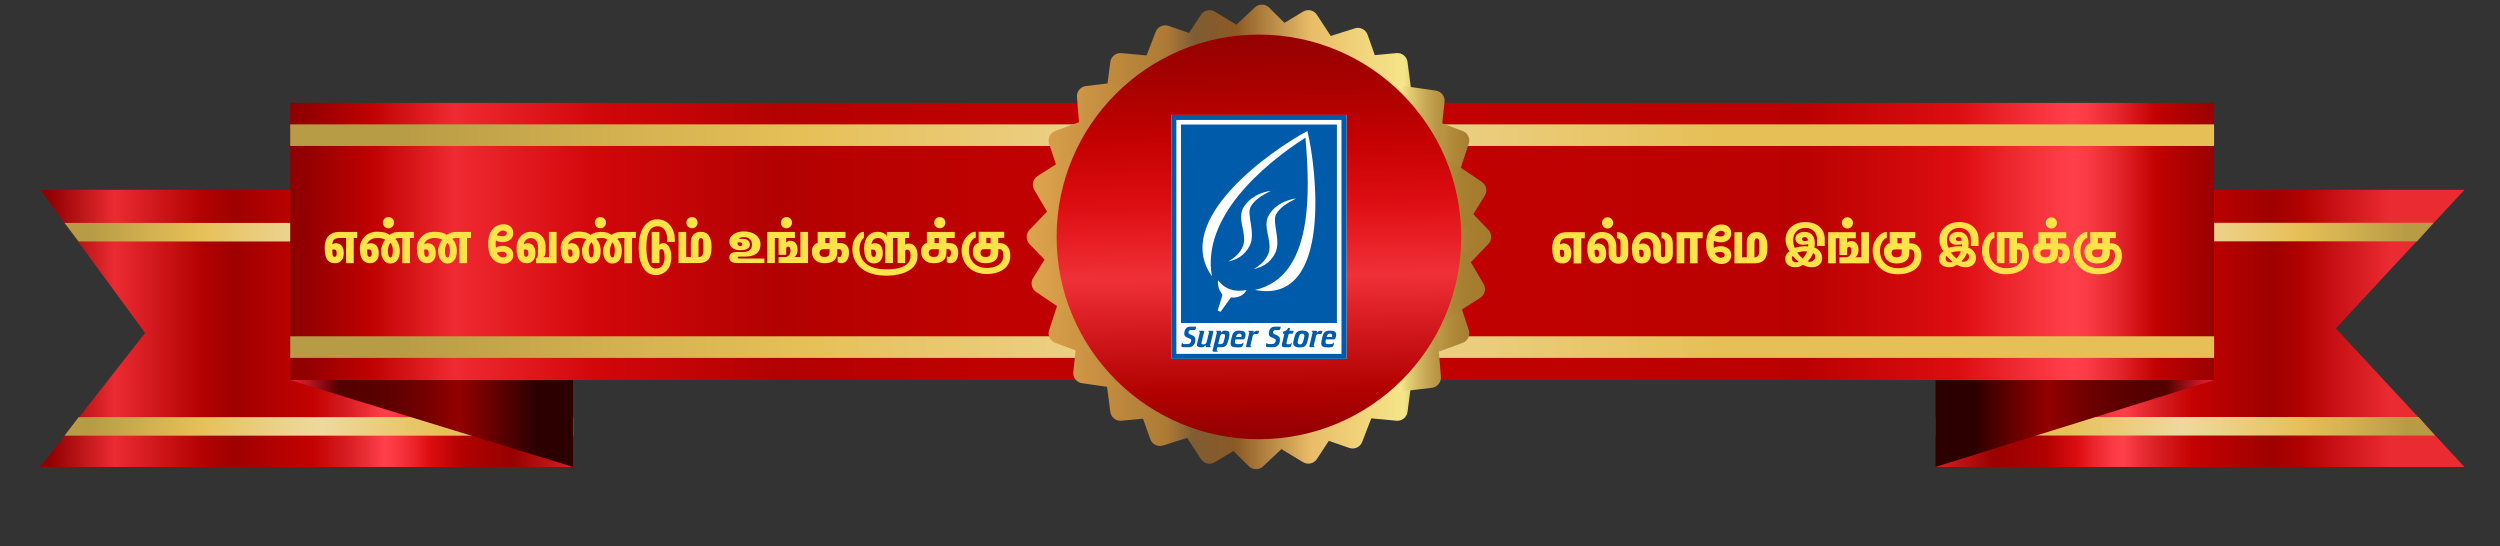 <?xml version="1.0" encoding="utf-8"?>
<!-- Generator: Adobe Illustrator 16.0.0, SVG Export Plug-In . SVG Version: 6.00 Build 0)  -->
<!DOCTYPE svg PUBLIC "-//W3C//DTD SVG 1.1//EN" "http://www.w3.org/Graphics/SVG/1.1/DTD/svg11.dtd">
<svg version="1.1" id="Layer_1" xmlns="http://www.w3.org/2000/svg" xmlns:xlink="http://www.w3.org/1999/xlink" x="0px" y="0px"
	 width="1062px" height="232px" viewBox="0 0 1062 232" enable-background="new 0 0 1062 232" xml:space="preserve">
<rect x="0" y="0" width="1062" height="232" fill="#333333" stroke="none"/>
<linearGradient id="SVGID_1_" gradientUnits="userSpaceOnUse" x1="822.117" y1="139.498" x2="1046.914" y2="139.498">
	<stop  offset="0" style="stop-color:#DA1F24"/>
	<stop  offset="0.113" style="stop-color:#970100"/>
	<stop  offset="0.183" style="stop-color:#AA0101"/>
	<stop  offset="0.21" style="stop-color:#B30101"/>
	<stop  offset="0.269" style="stop-color:#DD0D11"/>
	<stop  offset="0.299" style="stop-color:#EC242B"/>
	<stop  offset="0.333" style="stop-color:#FA3842"/>
	<stop  offset="0.355" style="stop-color:#FF404B"/>
	<stop  offset="0.392" style="stop-color:#E82C33"/>
	<stop  offset="0.43" style="stop-color:#D51B1F"/>
	<stop  offset="0.489" style="stop-color:#C40101"/>
	<stop  offset="0.548" style="stop-color:#B50101"/>
	<stop  offset="0.634" style="stop-color:#9E0100"/>
	<stop  offset="0.694" style="stop-color:#B20101"/>
	<stop  offset="0.86" style="stop-color:#EB2B32"/>
</linearGradient>
<polygon fill="url(#SVGID_1_)" points="1046.914,198.373 822.117,198.373 822.117,80.624 1046.914,80.624 992.238,139.502 "/>
<linearGradient id="SVGID_2_" gradientUnits="userSpaceOnUse" x1="63.105" y1="98.57" x2="280.198" y2="98.57" gradientTransform="matrix(-1 0 0 1 1096.895 0)">
	<stop  offset="0.052" style="stop-color:#B79B45"/>
	<stop  offset="0.181" style="stop-color:#D6B351"/>
	<stop  offset="0.268" style="stop-color:#E6C057"/>
	<stop  offset="0.308" style="stop-color:#E8C465"/>
	<stop  offset="0.442" style="stop-color:#ECD38E"/>
	<stop  offset="0.51" style="stop-color:#EED89E"/>
	<stop  offset="0.738" style="stop-color:#E6C058"/>
	<stop  offset="0.741" style="stop-color:#E6C057"/>
</linearGradient>
<polygon fill="url(#SVGID_2_)" points="816.696,102.506 1026.783,102.506 1033.79,94.635 816.696,94.635 "/>
<linearGradient id="SVGID_3_" gradientUnits="userSpaceOnUse" x1="62.508" y1="187.218" x2="274.597" y2="187.218" gradientTransform="matrix(-1 0 0 -1 1096.895 368.285)">
	<stop  offset="0.052" style="stop-color:#B79B45"/>
	<stop  offset="0.181" style="stop-color:#D6B351"/>
	<stop  offset="0.268" style="stop-color:#E6C057"/>
	<stop  offset="0.308" style="stop-color:#E8C465"/>
	<stop  offset="0.442" style="stop-color:#ECD38E"/>
	<stop  offset="0.51" style="stop-color:#EED89E"/>
	<stop  offset="0.738" style="stop-color:#E6C058"/>
	<stop  offset="0.741" style="stop-color:#E6C057"/>
</linearGradient>
<polygon fill="url(#SVGID_3_)" points="822.298,177.132 1027.38,177.132 1034.387,185.003 822.298,185.003 "/>
<linearGradient id="SVGID_4_" gradientUnits="userSpaceOnUse" x1="822.117" y1="139.773" x2="940.545" y2="139.773">
	<stop  offset="0.14" style="stop-color:#2D0000"/>
	<stop  offset="0.157" style="stop-color:#340000"/>
	<stop  offset="0.327" style="stop-color:#780000"/>
	<stop  offset="0.406" style="stop-color:#930000"/>
	<stop  offset="0.41" style="stop-color:#920000"/>
	<stop  offset="0.513" style="stop-color:#760000"/>
	<stop  offset="0.616" style="stop-color:#630000"/>
	<stop  offset="0.721" style="stop-color:#570000"/>
	<stop  offset="0.828" style="stop-color:#530000"/>
	<stop  offset="1" style="stop-color:#F72336"/>
</linearGradient>
<polygon fill="url(#SVGID_4_)" points="940.545,123.977 940.545,161.453 822.117,198.373 822.117,100.64 940.545,81.174 "/>
<linearGradient id="SVGID_5_" gradientUnits="userSpaceOnUse" x1="17.081" y1="139.498" x2="243.493" y2="139.498">
	<stop  offset="0.016" style="stop-color:#900001"/>
	<stop  offset="0.14" style="stop-color:#EB2B32"/>
	<stop  offset="0.306" style="stop-color:#B20101"/>
	<stop  offset="0.366" style="stop-color:#9E0100"/>
	<stop  offset="0.452" style="stop-color:#B50101"/>
	<stop  offset="0.511" style="stop-color:#C40101"/>
	<stop  offset="0.57" style="stop-color:#D51B1F"/>
	<stop  offset="0.608" style="stop-color:#E82C33"/>
	<stop  offset="0.645" style="stop-color:#FF404B"/>
	<stop  offset="0.667" style="stop-color:#FA3842"/>
	<stop  offset="0.701" style="stop-color:#EC242B"/>
	<stop  offset="0.731" style="stop-color:#DD0D11"/>
	<stop  offset="0.79" style="stop-color:#B30101"/>
	<stop  offset="0.817" style="stop-color:#AA0101"/>
	<stop  offset="0.887" style="stop-color:#970100"/>
	<stop  offset="1" style="stop-color:#DA1F24"/>
</linearGradient>
<polygon fill="url(#SVGID_5_)" points="17.081,198.373 243.493,198.373 243.493,80.624 17.081,80.624 61.64,141.438 "/>
<linearGradient id="SVGID_6_" gradientUnits="userSpaceOnUse" x1="27.4" y1="98.643" x2="243.493" y2="98.643">
	<stop  offset="0.052" style="stop-color:#B79B45"/>
	<stop  offset="0.181" style="stop-color:#D6B351"/>
	<stop  offset="0.268" style="stop-color:#E6C057"/>
	<stop  offset="0.308" style="stop-color:#E8C465"/>
	<stop  offset="0.442" style="stop-color:#ECD38E"/>
	<stop  offset="0.51" style="stop-color:#EED89E"/>
	<stop  offset="0.738" style="stop-color:#E6C058"/>
	<stop  offset="0.741" style="stop-color:#E6C057"/>
</linearGradient>
<polygon fill="url(#SVGID_6_)" points="243.493,102.578 33.406,102.578 27.4,94.707 243.493,94.707 "/>
<linearGradient id="SVGID_7_" gradientUnits="userSpaceOnUse" x1="27.4" y1="187.145" x2="243.493" y2="187.145" gradientTransform="matrix(1 0 0 -1 0 368.285)">
	<stop  offset="0.052" style="stop-color:#B79B45"/>
	<stop  offset="0.181" style="stop-color:#D6B351"/>
	<stop  offset="0.268" style="stop-color:#E6C057"/>
	<stop  offset="0.308" style="stop-color:#E8C465"/>
	<stop  offset="0.442" style="stop-color:#ECD38E"/>
	<stop  offset="0.51" style="stop-color:#EED89E"/>
	<stop  offset="0.738" style="stop-color:#E6C058"/>
	<stop  offset="0.741" style="stop-color:#E6C057"/>
</linearGradient>
<polygon fill="url(#SVGID_7_)" points="243.493,177.204 33.406,177.204 27.4,185.075 243.493,185.075 "/>
<linearGradient id="SVGID_8_" gradientUnits="userSpaceOnUse" x1="123.28" y1="139.773" x2="243.493" y2="139.773">
	<stop  offset="0" style="stop-color:#F72336"/>
	<stop  offset="0.172" style="stop-color:#530000"/>
	<stop  offset="0.279" style="stop-color:#570000"/>
	<stop  offset="0.384" style="stop-color:#630000"/>
	<stop  offset="0.487" style="stop-color:#760000"/>
	<stop  offset="0.59" style="stop-color:#920000"/>
	<stop  offset="0.594" style="stop-color:#930000"/>
	<stop  offset="0.673" style="stop-color:#780000"/>
	<stop  offset="0.843" style="stop-color:#340000"/>
	<stop  offset="0.86" style="stop-color:#2D0000"/>
</linearGradient>
<polygon fill="url(#SVGID_8_)" points="124.173,123.977 123.28,161.453 243.493,198.373 243.493,100.64 124.173,81.174 "/>
<linearGradient id="SVGID_9_" gradientUnits="userSpaceOnUse" x1="123.28" y1="102.579" x2="940.545" y2="102.579">
	<stop  offset="0.006" style="stop-color:#900001"/>
	<stop  offset="0.042" style="stop-color:#BF0101"/>
	<stop  offset="0.085" style="stop-color:#F02A32"/>
	<stop  offset="0.158" style="stop-color:#D2070A"/>
	<stop  offset="0.255" style="stop-color:#B20101"/>
	<stop  offset="0.278" style="stop-color:#B60101"/>
	<stop  offset="0.367" style="stop-color:#BF0101"/>
	<stop  offset="0.491" style="stop-color:#C20101"/>
	<stop  offset="0.527" style="stop-color:#C40101"/>
	<stop  offset="0.788" style="stop-color:#BA0101"/>
	<stop  offset="0.867" style="stop-color:#DD0D11"/>
	<stop  offset="0.904" style="stop-color:#F42F38"/>
	<stop  offset="0.927" style="stop-color:#FF404B"/>
	<stop  offset="0.936" style="stop-color:#F83942"/>
	<stop  offset="0.95" style="stop-color:#E4252B"/>
	<stop  offset="0.968" style="stop-color:#C50405"/>
	<stop  offset="0.97" style="stop-color:#C20101"/>
	<stop  offset="1" style="stop-color:#970100"/>
</linearGradient>
<polygon fill="url(#SVGID_9_)" points="123.28,43.705 940.545,43.705 940.545,123.977 940.545,161.453 877.378,161.453 
	180.318,161.453 123.28,161.453 123.28,123.977 "/>
<linearGradient id="SVGID_10_" gradientUnits="userSpaceOnUse" x1="123.28" y1="57.418" x2="940.545" y2="57.418">
	<stop  offset="0.052" style="stop-color:#B79B45"/>
	<stop  offset="0.181" style="stop-color:#D6B351"/>
	<stop  offset="0.268" style="stop-color:#E6C057"/>
	<stop  offset="0.308" style="stop-color:#E8C465"/>
	<stop  offset="0.442" style="stop-color:#ECD38E"/>
	<stop  offset="0.51" style="stop-color:#EED89E"/>
	<stop  offset="0.738" style="stop-color:#E6C058"/>
	<stop  offset="0.741" style="stop-color:#E6C057"/>
</linearGradient>
<rect x="123.28" y="52.832" fill="url(#SVGID_10_)" width="817.265" height="9.172"/>
<linearGradient id="SVGID_11_" gradientUnits="userSpaceOnUse" x1="123.28" y1="147.444" x2="940.545" y2="147.444">
	<stop  offset="0.052" style="stop-color:#B79B45"/>
	<stop  offset="0.181" style="stop-color:#D6B351"/>
	<stop  offset="0.268" style="stop-color:#E6C057"/>
	<stop  offset="0.308" style="stop-color:#E8C465"/>
	<stop  offset="0.442" style="stop-color:#ECD38E"/>
	<stop  offset="0.51" style="stop-color:#EED89E"/>
	<stop  offset="0.738" style="stop-color:#E6C058"/>
	<stop  offset="0.741" style="stop-color:#E6C057"/>
</linearGradient>
<rect x="123.28" y="142.858" fill="url(#SVGID_11_)" width="817.265" height="9.172"/>
<g>
	<linearGradient id="SVGID_12_" gradientUnits="userSpaceOnUse" x1="436.12" y1="100.639" x2="633.463" y2="100.639">
		<stop  offset="0" style="stop-color:#DFA44D"/>
		<stop  offset="0.298" style="stop-color:#AD7A35"/>
		<stop  offset="0.358" style="stop-color:#805C34"/>
		<stop  offset="0.449" style="stop-color:#8B5A25"/>
		<stop  offset="0.612" style="stop-color:#E9BC68"/>
		<stop  offset="0.812" style="stop-color:#F6E689"/>
		<stop  offset="0.831" style="stop-color:#E3CD73"/>
		<stop  offset="0.859" style="stop-color:#CDAF5A"/>
		<stop  offset="0.888" style="stop-color:#BB9846"/>
		<stop  offset="0.919" style="stop-color:#AF8838"/>
		<stop  offset="0.954" style="stop-color:#A77E30"/>
		<stop  offset="1" style="stop-color:#A57B2D"/>
	</linearGradient>
	<path fill="url(#SVGID_12_)" d="M632.268,97.638c1.594,1.652,1.594,4.352,0,6.003l-12.315,12.78
		c-1.592,1.655-2.303,4.785-1.584,6.961l5.566,16.862c0.719,2.175-0.455,4.605-2.604,5.4l-16.66,6.15
		c-2.152,0.791-4.157,3.303-4.451,5.576l-2.301,17.607c-0.296,2.274-2.409,3.959-4.691,3.743l-17.676-1.661
		c-2.283-0.214-5.177,1.182-6.433,3.098l-9.712,14.867c-1.255,1.919-3.884,2.518-5.847,1.33l-15.199-9.193
		c-1.963-1.187-5.174-1.187-7.132,0l-15.205,9.193c-1.96,1.188-4.589,0.589-5.844-1.33l-9.715-14.867
		c-1.253-1.916-4.147-3.312-6.429-3.098l-17.68,1.661c-2.28,0.216-4.39-1.469-4.689-3.743l-2.303-17.607
		c-0.293-2.273-2.296-4.785-4.451-5.576l-16.658-6.15c-2.155-0.795-3.323-3.226-2.605-5.4l5.57-16.862
		c0.718-2.176,0.002-5.306-1.587-6.961l-12.319-12.78c-1.592-1.651-1.592-4.351,0-6.003l12.319-12.782
		c1.59-1.653,2.306-4.784,1.587-6.961l-5.57-16.862c-0.718-2.173,0.45-4.606,2.605-5.399l16.658-6.148
		c2.154-0.797,4.157-3.303,4.451-5.576l2.303-17.609c0.299-2.276,2.409-3.958,4.689-3.745l17.68,1.661
		c2.282,0.214,5.176-1.18,6.429-3.098l9.715-14.864c1.254-1.921,3.883-2.518,5.844-1.332l15.205,9.198
		c1.958,1.185,5.169,1.185,7.132,0l15.199-9.198c1.963-1.186,4.592-0.589,5.847,1.332l9.712,14.864
		c1.256,1.918,4.149,3.312,6.433,3.098l17.676-1.661c2.282-0.213,4.396,1.469,4.691,3.745l2.301,17.609
		c0.294,2.273,2.299,4.779,4.451,5.576l16.66,6.148c2.149,0.792,3.323,3.226,2.604,5.399l-5.566,16.862
		c-0.719,2.177-0.008,5.308,1.584,6.961L632.268,97.638z"/>
	<linearGradient id="SVGID_13_" gradientUnits="userSpaceOnUse" x1="438.213" y1="100.639" x2="631.374" y2="100.639">
		<stop  offset="0" style="stop-color:#DFA44D"/>
		<stop  offset="0.298" style="stop-color:#AD7A35"/>
		<stop  offset="0.358" style="stop-color:#805C34"/>
		<stop  offset="0.449" style="stop-color:#8B5A25"/>
		<stop  offset="0.612" style="stop-color:#E9BC68"/>
		<stop  offset="0.812" style="stop-color:#F6E689"/>
		<stop  offset="0.831" style="stop-color:#E3CD73"/>
		<stop  offset="0.859" style="stop-color:#CDAF5A"/>
		<stop  offset="0.888" style="stop-color:#BB9846"/>
		<stop  offset="0.919" style="stop-color:#AF8838"/>
		<stop  offset="0.954" style="stop-color:#A77E30"/>
		<stop  offset="1" style="stop-color:#A57B2D"/>
	</linearGradient>
	<path fill="url(#SVGID_13_)" d="M612.098,160.094c0.183,2.284-1.525,4.374-3.803,4.643l-17.629,2.082
		c-2.28,0.269-4.816,2.237-5.638,4.379l-6.381,16.568c-0.825,2.143-3.271,3.277-5.434,2.529l-16.787-5.803
		c-2.169-0.751-5.306-0.075-6.979,1.493l-12.936,12.163c-1.673,1.571-4.374,1.535-6.005-0.073l-12.62-12.489
		c-1.628-1.613-4.751-2.371-6.938-1.678l-16.935,5.342c-2.185,0.688-4.599-0.515-5.365-2.677l-5.929-16.744
		c-0.768-2.16-3.25-4.199-5.521-4.523l-17.584-2.517c-2.271-0.327-3.923-2.457-3.679-4.736l1.903-17.655
		c0.249-2.28-1.105-5.192-3.008-6.473l-14.724-9.917c-1.903-1.283-2.469-3.922-1.256-5.869l9.377-15.078
		c1.213-1.946,1.252-5.157,0.095-7.134l-8.992-15.318c-1.159-1.977-0.527-4.597,1.408-5.826l14.992-9.516
		c1.935-1.229,3.365-4.1,3.185-6.39l-1.43-17.691c-0.185-2.287,1.528-4.373,3.806-4.642l17.628-2.082
		c2.281-0.271,4.816-2.24,5.636-4.38l6.381-16.568c0.825-2.143,3.269-3.278,5.436-2.532l16.786,5.806
		c2.165,0.75,5.309,0.076,6.978-1.497l12.939-12.162c1.67-1.572,4.37-1.534,6,0.079l12.62,12.488
		c1.63,1.613,4.754,2.366,6.938,1.673l16.938-5.338c2.184-0.692,4.599,0.513,5.364,2.674l5.93,16.746
		c0.769,2.161,3.249,4.196,5.519,4.522l17.586,2.521c2.271,0.321,3.925,2.454,3.679,4.734l-1.906,17.652
		c-0.247,2.282,1.109,5.191,3.01,6.474l14.729,9.92c1.902,1.279,2.469,3.921,1.253,5.868l-9.377,15.078
		c-1.213,1.947-1.252,5.157-0.094,7.134l8.991,15.316c1.159,1.979,0.527,4.599-1.407,5.828l-14.993,9.513
		c-1.935,1.229-3.367,4.105-3.185,6.388L612.098,160.094z"/>
	<linearGradient id="SVGID_14_" gradientUnits="userSpaceOnUse" x1="533.299" y1="17.778" x2="536.492" y2="194.967">
		<stop  offset="0" style="stop-color:#970100"/>
		<stop  offset="0.114" style="stop-color:#AA0100"/>
		<stop  offset="0.236" style="stop-color:#C40101"/>
		<stop  offset="0.382" style="stop-color:#DD0D11"/>
		<stop  offset="0.564" style="stop-color:#F03038"/>
		<stop  offset="0.644" style="stop-color:#DD2127"/>
		<stop  offset="0.836" style="stop-color:#B20101"/>
		<stop  offset="0.957" style="stop-color:#900001"/>
	</linearGradient>
	<path fill="url(#SVGID_14_)" d="M620.738,100.639c0,47.466-38.479,85.945-85.948,85.945c-47.465,0-85.944-38.479-85.944-85.945
		c0-47.467,38.479-85.946,85.944-85.946C582.26,14.693,620.738,53.172,620.738,100.639z"/>
</g>
<g>
	<g>
		<defs>
			<rect id="SVGID_15_" x="497.588" y="48.827" width="74.412" height="103.622"/>
		</defs>
		<clipPath id="SVGID_16_">
			<use xlink:href="#SVGID_15_"  overflow="visible"/>
		</clipPath>
		<g clip-path="url(#SVGID_16_)">
			<defs>
				<rect id="SVGID_17_" x="492.937" y="43.932" width="83.713" height="113.168"/>
			</defs>
			<clipPath id="SVGID_18_">
				<use xlink:href="#SVGID_17_"  overflow="visible"/>
			</clipPath>
			
				<rect x="497.588" y="48.827" clip-path="url(#SVGID_18_)" fill-rule="evenodd" clip-rule="evenodd" fill="#FFFFFF" width="74.412" height="103.622"/>
			<path clip-path="url(#SVGID_18_)" fill="#005BAA" d="M569.863,50.944h-70.14v99.388h70.14V50.944z M498.656,48.827h72.276H572
				v1.059v101.505v1.059h-1.067h-72.276h-1.068v-1.059V49.886v-1.059H498.656z"/>
			
				<rect x="501.667" y="52.898" clip-path="url(#SVGID_18_)" fill-rule="evenodd" clip-rule="evenodd" fill="#005BAA" width="66.253" height="84.319"/>
			<path clip-path="url(#SVGID_18_)" fill-rule="evenodd" clip-rule="evenodd" fill="#FFFFFF" d="M514.815,117.338
				c-17.173-24.128,25.528-53.652,40.572-61.689c3.802,15.356,10.951,74.113-22.282,67.509c24.93-5.455,23.416-41.848,21.45-64.683
				C535.736,70.56,510.472,92.696,514.815,117.338"/>
			<path clip-path="url(#SVGID_18_)" fill-rule="evenodd" clip-rule="evenodd" fill="#FFFFFF" d="M521.814,111.034
				c2.891-0.5,6.883-2.127,9.194-6.968c2.39-5.116-1.463-12.881,0.22-16.114c1.467-2.856,4.586-4.831,8.592-6.881
				c-3.811,0.5-9.176,2.546-11.865,7.568c-2.143,4.706,1.072,9.118,0.489,14.36C527.844,106.44,524.944,109.318,521.814,111.034"/>
			<path clip-path="url(#SVGID_18_)" fill-rule="evenodd" clip-rule="evenodd" fill="#FFFFFF" d="M532.615,114.245
				c2.891-0.497,6.885-2.125,9.195-6.967c2.389-5.116-1.464-12.88,0.217-16.115c1.469-2.855,4.588-4.829,8.594-6.88
				c-3.81,0.499-9.178,2.546-11.864,7.569c-2.144,4.704,1.071,9.118,0.488,14.358C538.646,109.652,535.745,112.53,532.615,114.245"
				/>
			<path clip-path="url(#SVGID_18_)" fill-rule="evenodd" clip-rule="evenodd" fill="#FFFFFF" d="M517.449,119.087
				c3.123,4.014,7.266,5.067,12.11,4.095c-1.246,2.336-3.802,3.524-6.648,3.149l-4.389,6.094l-1.249-0.445l2.021-6.72
				C517.775,122.98,517.089,121.217,517.449,119.087"/>
			<path clip-path="url(#SVGID_18_)" fill="#005BAA" d="M565.762,143.165c0.057-0.155,0.097-0.285,0.12-0.386
				c0.022-0.099,0.033-0.188,0.033-0.267c0-0.271-0.078-0.471-0.23-0.602c-0.153-0.128-0.388-0.193-0.703-0.193
				c-0.368,0-0.66,0.109-0.878,0.329c-0.217,0.221-0.397,0.592-0.542,1.118H565.762z M566.39,144.185h-3.105
				c-0.077,0.299-0.132,0.539-0.165,0.722c-0.031,0.183-0.048,0.323-0.048,0.426c0,0.315,0.103,0.537,0.306,0.662
				c0.206,0.128,0.568,0.191,1.089,0.191c0.718,0,1.219-0.048,1.506-0.145c0.285-0.097,0.468-0.263,0.548-0.497h0.239
				c-0.065,0.42-0.141,0.757-0.225,1.013c-0.084,0.257-0.181,0.44-0.292,0.552c-0.167,0.172-0.369,0.294-0.602,0.367
				c-0.235,0.071-0.65,0.107-1.248,0.107h-0.143c-1.179,0-1.975-0.135-2.387-0.405c-0.411-0.271-0.617-0.757-0.617-1.458
				c0-0.262,0.053-0.647,0.157-1.155c0.105-0.508,0.265-1.155,0.482-1.942c0.073-0.267,0.166-0.512,0.276-0.736
				c0.109-0.227,0.233-0.422,0.368-0.586c0.256-0.297,0.574-0.516,0.963-0.649c0.387-0.137,0.899-0.203,1.539-0.203
				c0.91,0,1.564,0.139,1.968,0.417c0.4,0.279,0.602,0.729,0.602,1.347c0,0.23-0.025,0.468-0.077,0.718
				c-0.051,0.247-0.118,0.465-0.2,0.654c-0.106,0.232-0.226,0.392-0.36,0.476C566.832,144.143,566.639,144.185,566.39,144.185z
				 M557.186,140.522h1.862c0.139,0,0.245,0.029,0.318,0.086c0.074,0.057,0.111,0.144,0.111,0.256c0,0.021-0.004,0.053-0.013,0.093
				c-0.008,0.041-0.018,0.086-0.031,0.136l-0.086,0.409c0.258-0.384,0.491-0.642,0.695-0.778c0.204-0.134,0.46-0.201,0.769-0.201
				h0.953l-0.135,0.632c-0.08,0.322-0.172,0.526-0.277,0.612c-0.106,0.086-0.302,0.128-0.585,0.128h-0.688
				c-0.267,0-0.486,0.073-0.665,0.223c-0.177,0.146-0.298,0.359-0.367,0.644l-0.936,3.893c-0.004,0.017-0.011,0.042-0.019,0.08
				c-0.02,0.09-0.029,0.15-0.029,0.185c0,0.106,0.035,0.188,0.106,0.247c0.071,0.062,0.172,0.091,0.298,0.091l-0.035,0.239h-1.765
				c-0.134,0-0.24-0.038-0.316-0.111c-0.075-0.074-0.113-0.177-0.113-0.307c0-0.033,0.002-0.071,0.009-0.117
				c0.006-0.044,0.017-0.093,0.027-0.141l1.296-5.451c0.013-0.057,0.021-0.097,0.023-0.12c0.002-0.023,0.002-0.046,0.002-0.071
				c0-0.108-0.038-0.197-0.111-0.267c-0.073-0.067-0.188-0.115-0.351-0.148L557.186,140.522z M554.11,142.635
				c0-0.283-0.086-0.501-0.256-0.659c-0.17-0.155-0.411-0.232-0.728-0.232c-0.323,0-0.583,0.086-0.781,0.256
				c-0.194,0.17-0.362,0.461-0.503,0.875c-0.176,0.532-0.318,1.043-0.426,1.528c-0.109,0.484-0.163,0.808-0.163,0.968
				c0,0.291,0.09,0.52,0.271,0.684s0.43,0.245,0.749,0.245c0.308,0,0.558-0.086,0.75-0.258c0.191-0.172,0.356-0.464,0.497-0.873
				c0.177-0.541,0.319-1.051,0.427-1.524C554.056,143.167,554.11,142.832,554.11,142.635z M549.341,145.838
				c0-0.111,0.017-0.279,0.053-0.506c0.033-0.225,0.085-0.512,0.157-0.859c0.15-0.705,0.313-1.318,0.488-1.838
				c0.174-0.521,0.334-0.881,0.482-1.083c0.311-0.408,0.658-0.697,1.04-0.865c0.385-0.168,0.919-0.252,1.603-0.252
				c0.894,0,1.586,0.149,2.081,0.444c0.493,0.298,0.74,0.714,0.74,1.246c0,0.237-0.022,0.497-0.067,0.78
				c-0.046,0.283-0.132,0.684-0.258,1.204l-0.006,0.013c-0.235,0.967-0.447,1.645-0.641,2.027c-0.257,0.525-0.602,0.896-1.028,1.11
				c-0.429,0.216-1.075,0.323-1.941,0.323c-0.852,0-1.514-0.156-1.99-0.464C549.577,146.809,549.341,146.383,549.341,145.838z
				 M547.237,139.302h0.779l-0.289,1.221h1.787l-0.166,0.785c-0.035,0.171-0.096,0.287-0.181,0.348
				c-0.083,0.059-0.232,0.088-0.444,0.088h-0.602c-0.267,0-0.458,0.04-0.568,0.12c-0.113,0.079-0.197,0.232-0.25,0.457l-0.757,3.085
				c-0.023,0.102-0.04,0.183-0.048,0.239c-0.009,0.057-0.015,0.109-0.02,0.153c0,0.145,0.04,0.254,0.117,0.327
				c0.078,0.073,0.191,0.111,0.338,0.111h0.579c0.289,0,0.516-0.049,0.676-0.143c0.159-0.095,0.287-0.252,0.382-0.475h0.252
				l-0.425,1.433c-0.046,0.16-0.139,0.274-0.276,0.343c-0.141,0.066-0.363,0.101-0.672,0.101h-2.065
				c-0.275,0-0.49-0.078-0.652-0.233c-0.159-0.155-0.239-0.363-0.239-0.621c0-0.048,0.005-0.108,0.015-0.178
				c0.011-0.069,0.027-0.153,0.046-0.252l1.072-4.468h-0.665l0.229-0.927c0.475-0.064,0.884-0.223,1.225-0.475
				C546.759,140.093,547.031,139.744,547.237,139.302z M541.493,138.773h2.582l-0.19,0.897c-0.038,0.174-0.104,0.302-0.203,0.387
				c-0.099,0.083-0.233,0.125-0.401,0.125h-1.449c-0.316,0-0.568,0.103-0.757,0.307c-0.188,0.205-0.283,0.476-0.283,0.811
				c0,0.129,0.044,0.239,0.132,0.339c0.089,0.098,0.241,0.201,0.46,0.308l1.309,0.626c0.356,0.168,0.617,0.385,0.782,0.654
				c0.166,0.269,0.25,0.605,0.25,1.011c0,1.036-0.256,1.839-0.768,2.406c-0.515,0.568-1.24,0.852-2.184,0.852h-1.836
				c-0.47,0-0.784-0.036-0.941-0.107c-0.157-0.073-0.237-0.201-0.237-0.386c0-0.036,0.007-0.097,0.02-0.185
				c0.004-0.02,0.006-0.034,0.006-0.042l0.265-1.131h0.22c0.017,0.185,0.071,0.314,0.162,0.391c0.092,0.075,0.253,0.112,0.481,0.112
				h1.476c0.463,0,0.838-0.144,1.128-0.433s0.434-0.659,0.434-1.115c0-0.172-0.045-0.316-0.136-0.432
				c-0.091-0.117-0.237-0.221-0.442-0.311l-1.513-0.665c-0.294-0.134-0.507-0.314-0.642-0.541c-0.132-0.225-0.199-0.524-0.199-0.897
				c0-0.925,0.221-1.653,0.66-2.184C540.117,139.039,540.724,138.773,541.493,138.773z M530.286,140.522h1.863
				c0.139,0,0.245,0.029,0.318,0.086s0.111,0.144,0.111,0.256c0,0.021-0.004,0.053-0.013,0.093
				c-0.008,0.041-0.019,0.086-0.031,0.136l-0.086,0.409c0.258-0.384,0.49-0.642,0.694-0.778c0.205-0.134,0.461-0.201,0.77-0.201
				h0.952l-0.134,0.632c-0.08,0.322-0.172,0.526-0.277,0.612c-0.107,0.086-0.302,0.128-0.585,0.128h-0.688
				c-0.266,0-0.485,0.073-0.664,0.223c-0.177,0.146-0.298,0.359-0.367,0.644l-0.936,3.893c-0.005,0.017-0.011,0.042-0.019,0.08
				c-0.02,0.09-0.029,0.15-0.029,0.185c0,0.106,0.035,0.188,0.106,0.247c0.071,0.062,0.172,0.091,0.298,0.091l-0.035,0.239h-1.765
				c-0.134,0-0.241-0.038-0.316-0.111c-0.076-0.074-0.113-0.177-0.113-0.307c0-0.033,0.002-0.071,0.008-0.117
				c0.006-0.044,0.017-0.093,0.027-0.141l1.296-5.451c0.013-0.057,0.021-0.097,0.023-0.12s0.002-0.046,0.002-0.071
				c0-0.108-0.038-0.197-0.111-0.267c-0.074-0.067-0.189-0.115-0.351-0.148L530.286,140.522z M527.272,143.165
				c0.056-0.155,0.097-0.285,0.119-0.386c0.023-0.099,0.034-0.188,0.034-0.267c0-0.271-0.078-0.471-0.231-0.602
				c-0.153-0.128-0.388-0.193-0.703-0.193c-0.369,0-0.66,0.109-0.879,0.329c-0.216,0.221-0.396,0.592-0.541,1.118H527.272z
				 M527.9,144.185h-3.104c-0.078,0.299-0.132,0.539-0.166,0.722c-0.031,0.183-0.048,0.323-0.048,0.426
				c0,0.315,0.103,0.537,0.306,0.662c0.207,0.128,0.569,0.191,1.089,0.191c0.717,0,1.218-0.048,1.505-0.145
				c0.286-0.097,0.468-0.263,0.547-0.497h0.239c-0.065,0.42-0.141,0.757-0.224,1.013c-0.084,0.257-0.18,0.44-0.292,0.552
				c-0.168,0.172-0.369,0.294-0.602,0.367c-0.235,0.071-0.65,0.107-1.248,0.107h-0.143c-1.179,0-1.974-0.135-2.387-0.405
				c-0.412-0.271-0.617-0.757-0.617-1.458c0-0.262,0.052-0.647,0.157-1.155s0.265-1.155,0.483-1.942
				c0.073-0.267,0.165-0.512,0.276-0.736c0.109-0.227,0.233-0.422,0.368-0.586c0.256-0.297,0.575-0.516,0.962-0.649
				c0.388-0.137,0.9-0.203,1.54-0.203c0.91,0,1.565,0.139,1.968,0.417c0.4,0.279,0.602,0.729,0.602,1.347
				c0,0.23-0.025,0.468-0.078,0.718c-0.051,0.247-0.118,0.465-0.2,0.654c-0.106,0.232-0.227,0.392-0.36,0.476
				C528.342,144.143,528.149,144.185,527.9,144.185z M518.352,146.198c0.335,0,0.621-0.065,0.853-0.197
				c0.233-0.13,0.401-0.316,0.504-0.558c0.094-0.219,0.216-0.623,0.363-1.217c0.04-0.155,0.071-0.274,0.093-0.356l0.019-0.073
				c0.146-0.586,0.22-0.963,0.22-1.131c0-0.267-0.08-0.47-0.238-0.609c-0.157-0.142-0.385-0.213-0.683-0.213
				c-0.332,0-0.592,0.084-0.781,0.252c-0.188,0.167-0.329,0.446-0.423,0.835l-0.806,3.268H518.352z M518.868,147.495h-1.714
				l-0.228,0.948c-0.015,0.061-0.027,0.116-0.036,0.169c-0.008,0.051-0.013,0.099-0.013,0.145c0,0.117,0.04,0.214,0.12,0.287
				c0.08,0.076,0.191,0.12,0.335,0.138l-0.038,0.226h-1.713c-0.153,0-0.275-0.037-0.361-0.113c-0.085-0.075-0.128-0.185-0.128-0.323
				c0-0.017,0.002-0.037,0.007-0.064c0.004-0.025,0.013-0.065,0.025-0.12l1.766-7.416c0.013-0.057,0.021-0.107,0.027-0.151
				c0.007-0.042,0.009-0.079,0.009-0.113c0-0.091-0.027-0.161-0.086-0.214c-0.056-0.055-0.148-0.097-0.274-0.13l0.06-0.239h1.727
				c0.138,0,0.241,0.027,0.304,0.08c0.063,0.052,0.094,0.136,0.094,0.252c0,0.037-0.001,0.07-0.006,0.101
				c-0.004,0.03-0.01,0.063-0.017,0.096l-0.073,0.296c0.253-0.338,0.505-0.57,0.759-0.703c0.252-0.131,0.585-0.196,1.005-0.196
				c0.675,0,1.158,0.113,1.449,0.337c0.292,0.227,0.436,0.596,0.436,1.112c0,0.21-0.027,0.472-0.079,0.786
				c-0.055,0.316-0.143,0.736-0.271,1.261c-0.13,0.524-0.247,0.952-0.348,1.288c-0.099,0.333-0.199,0.61-0.298,0.83
				c-0.208,0.485-0.513,0.844-0.915,1.08C519.99,147.377,519.482,147.495,518.868,147.495z M509.307,140.522h1.721
				c0.151,0,0.266,0.035,0.346,0.106c0.08,0.072,0.12,0.173,0.12,0.299c0,0.033-0.002,0.066-0.008,0.104
				c-0.007,0.038-0.015,0.078-0.028,0.122l-1.045,4.383c-0.012,0.062-0.021,0.105-0.023,0.133c-0.001,0.024-0.001,0.052-0.001,0.075
				c0,0.189,0.063,0.331,0.19,0.426c0.126,0.095,0.314,0.141,0.564,0.141c0.365,0,0.673-0.084,0.925-0.25
				c0.253-0.166,0.413-0.392,0.482-0.679l1.009-4.013c0.013-0.057,0.021-0.107,0.027-0.151c0.006-0.042,0.011-0.079,0.011-0.113
				c0-0.111-0.034-0.195-0.097-0.256c-0.063-0.059-0.157-0.088-0.279-0.088l0.049-0.239h1.709c0.13,0,0.235,0.038,0.313,0.113
				c0.078,0.075,0.118,0.179,0.118,0.305c0,0.037-0.002,0.077-0.009,0.123c-0.006,0.044-0.017,0.097-0.029,0.153l-1.296,5.438
				c-0.013,0.048-0.021,0.095-0.027,0.137c-0.006,0.044-0.008,0.086-0.008,0.126c0,0.09,0.027,0.161,0.086,0.212
				c0.056,0.05,0.157,0.092,0.3,0.126l-0.061,0.239h-1.801c-0.143,0-0.248-0.029-0.313-0.087c-0.064-0.056-0.098-0.145-0.098-0.265
				c0-0.043,0.006-0.106,0.019-0.187c0.012-0.079,0.038-0.209,0.079-0.388c-0.3,0.351-0.6,0.602-0.902,0.751
				c-0.304,0.149-0.667,0.225-1.088,0.225c-0.593,0-1.044-0.084-1.356-0.252c-0.311-0.168-0.466-0.415-0.466-0.742
				c0-0.044,0.004-0.094,0.013-0.146c0.008-0.055,0.017-0.105,0.029-0.153l1.167-4.855c0.008-0.038,0.015-0.073,0.017-0.111
				c0.004-0.038,0.006-0.089,0.006-0.153c0-0.11-0.035-0.197-0.109-0.262c-0.073-0.063-0.174-0.1-0.302-0.107L509.307,140.522z
				 M505.563,138.773h2.582l-0.19,0.897c-0.038,0.174-0.105,0.302-0.204,0.387c-0.098,0.083-0.233,0.125-0.4,0.125h-1.449
				c-0.317,0-0.569,0.103-0.757,0.307c-0.188,0.205-0.284,0.476-0.284,0.811c0,0.129,0.044,0.239,0.133,0.339
				c0.088,0.098,0.241,0.201,0.459,0.308l1.309,0.626c0.357,0.168,0.617,0.385,0.783,0.654c0.166,0.269,0.25,0.605,0.25,1.011
				c0,1.036-0.256,1.839-0.768,2.406c-0.514,0.568-1.24,0.852-2.183,0.852h-1.835c-0.47,0-0.785-0.036-0.942-0.107
				c-0.157-0.073-0.237-0.201-0.237-0.386c0-0.036,0.006-0.097,0.019-0.185c0.004-0.02,0.006-0.034,0.006-0.042l0.265-1.131h0.221
				c0.016,0.185,0.071,0.314,0.161,0.391c0.093,0.075,0.254,0.112,0.482,0.112h1.475c0.464,0,0.839-0.144,1.128-0.433
				c0.29-0.289,0.435-0.659,0.435-1.115c0-0.172-0.046-0.316-0.136-0.432c-0.09-0.117-0.237-0.221-0.443-0.311l-1.512-0.665
				c-0.294-0.134-0.507-0.314-0.642-0.541c-0.132-0.225-0.199-0.524-0.199-0.897c0-0.925,0.22-1.653,0.66-2.184
				C504.188,139.039,504.793,138.773,505.563,138.773z"/>
		</g>
	</g>
</g>
<g>
	<g>
		<path fill="#FFE349" d="M151.758,101.098h-1.493v10.718h-3.256v-10.718h-2.755c-1.099,0-1.886,0.24-2.363,0.719
			c-0.478,0.479-0.716,1.145-0.716,1.995c0.36-0.326,0.908-0.488,1.646-0.488c0.126,0,0.238,0,0.337,0
			c0.099,0,0.256,0.036,0.472,0.108c0.792,0.199,1.39,0.665,1.794,1.397c0.404,0.732,0.607,1.642,0.607,2.727
			c0,1.52-0.425,2.65-1.275,3.392c-0.651,0.579-1.465,0.868-2.442,0.868c-1.32,0-2.315-0.362-2.984-1.085
			c-0.941-1.013-1.411-2.839-1.411-5.481c0-2.225,0.57-3.925,1.709-5.101c1.067-1.085,2.532-1.628,4.396-1.628h7.733V101.098z
			 M143.021,107.61c0-0.633-0.098-1.067-0.294-1.303c-0.196-0.235-0.463-0.353-0.802-0.353c-0.25,0-0.5,0.045-0.749,0.136
			c0,1.14,0.049,1.922,0.147,2.347c0.098,0.425,0.387,0.638,0.869,0.638c0.32,0,0.539-0.118,0.655-0.353
			C142.962,108.488,143.021,108.117,143.021,107.61z"/>
		<path fill="#FFE349" d="M175.826,101.098h-1.655v10.718h-3.256v-10.718h-1.129c-0.861,0-1.47,0.136-1.829,0.407
			c0.452,0.453,0.832,1.004,1.14,1.655c0.489,1.031,0.733,2.18,0.733,3.446c0,1.881-0.434,3.283-1.303,4.206
			c-0.724,0.76-1.673,1.14-2.849,1.14c-0.959,0-1.791-0.407-2.497-1.221c-0.868-1.013-1.302-2.451-1.302-4.314
			c0-0.724,0.212-1.61,0.638-2.659c0.425-1.049,0.8-1.673,1.126-1.873c-0.237-0.199-0.638-0.38-1.203-0.542
			c-0.564-0.163-1.285-0.244-2.159-0.244c-1.166,0-2.159,0.281-2.979,0.841c-0.82,0.561-1.266,1.185-1.339,1.873
			c0.402-0.326,0.942-0.488,1.619-0.488c0.128,0,0.242,0,0.343,0c0.101,0,0.26,0.036,0.48,0.108
			c0.823,0.199,1.445,0.665,1.865,1.397c0.421,0.732,0.631,1.642,0.631,2.727c0,1.52-0.425,2.65-1.275,3.392
			c-0.651,0.579-1.456,0.868-2.415,0.868c-1.212,0-2.171-0.362-2.876-1.085c-0.977-1.013-1.465-2.722-1.465-5.128
			c0-1.971,0.665-3.658,1.995-5.06s3.08-2.103,5.25-2.103c1.628,0,2.921,0.172,3.88,0.516c0.452,0.163,0.94,0.434,1.465,0.814
			c0.669-0.434,1.307-0.75,1.913-0.95c0.605-0.199,1.361-0.298,2.266-0.298h6.187V101.098z M157.89,107.61
			c0-0.47-0.082-0.864-0.244-1.181c-0.163-0.316-0.471-0.475-0.923-0.475c-0.253,0-0.506,0.045-0.76,0.136
			c0,1.104,0.059,1.877,0.177,2.32c0.117,0.443,0.42,0.665,0.909,0.665c0.326,0,0.547-0.118,0.665-0.353
			C157.831,108.488,157.89,108.117,157.89,107.61z M167.387,94.586c0,0.669-0.23,1.234-0.692,1.696
			c-0.461,0.461-1.027,0.692-1.696,0.692c-0.651,0-1.208-0.23-1.668-0.692c-0.461-0.461-0.692-1.026-0.692-1.696
			c0-0.651,0.226-1.212,0.678-1.683c0.452-0.47,1.013-0.705,1.682-0.705c0.669,0,1.235,0.23,1.696,0.692
			C167.156,93.351,167.387,93.917,167.387,94.586z M166.898,106.402c0-0.738-0.1-1.391-0.298-1.958
			c-0.199-0.567-0.443-1.013-0.732-1.337c-0.217,0.198-0.444,0.604-0.679,1.216c-0.29,0.756-0.434,1.495-0.434,2.215
			c0,0.811,0.09,1.486,0.271,2.026c0.181,0.541,0.47,0.811,0.868,0.811c0.326,0,0.574-0.297,0.746-0.892
			C166.813,107.888,166.898,107.195,166.898,106.402z"/>
		<path fill="#FFE349" d="M200.056,101.098h-1.655v10.718h-3.256v-10.718h-1.129c-0.861,0-1.47,0.136-1.829,0.407
			c0.452,0.453,0.832,1.004,1.14,1.655c0.489,1.031,0.733,2.18,0.733,3.446c0,1.881-0.434,3.283-1.303,4.206
			c-0.724,0.76-1.673,1.14-2.849,1.14c-0.959,0-1.791-0.407-2.497-1.221c-0.868-1.013-1.302-2.451-1.302-4.314
			c0-0.724,0.212-1.61,0.638-2.659c0.425-1.049,0.8-1.673,1.126-1.873c-0.237-0.199-0.638-0.38-1.203-0.542
			c-0.564-0.163-1.285-0.244-2.159-0.244c-1.166,0-2.159,0.281-2.979,0.841c-0.82,0.561-1.266,1.185-1.339,1.873
			c0.402-0.326,0.942-0.488,1.619-0.488c0.128,0,0.242,0,0.343,0c0.101,0,0.26,0.036,0.48,0.108
			c0.823,0.199,1.445,0.665,1.865,1.397c0.421,0.732,0.631,1.642,0.631,2.727c0,1.52-0.425,2.65-1.275,3.392
			c-0.651,0.579-1.456,0.868-2.415,0.868c-1.212,0-2.171-0.361-2.876-1.083c-0.977-1.011-1.465-2.717-1.465-5.118
			c0-1.968,0.665-3.651,1.995-5.051c1.33-1.399,3.08-2.099,5.25-2.099c1.628,0,2.921,0.168,3.88,0.505
			c0.452,0.159,0.94,0.425,1.465,0.797c0.669-0.434,1.307-0.75,1.913-0.95c0.605-0.199,1.361-0.298,2.266-0.298h6.187V101.098z
			 M182.121,107.61c0-0.47-0.082-0.864-0.244-1.181c-0.163-0.316-0.471-0.475-0.923-0.475c-0.253,0-0.506,0.045-0.76,0.136
			c0,1.104,0.059,1.877,0.177,2.32c0.117,0.443,0.42,0.665,0.909,0.665c0.326,0,0.547-0.118,0.665-0.353
			C182.062,108.488,182.121,108.117,182.121,107.61z M191.129,106.402c0-0.738-0.1-1.391-0.298-1.958
			c-0.199-0.567-0.443-1.013-0.732-1.337c-0.217,0.198-0.444,0.604-0.679,1.216c-0.29,0.756-0.434,1.495-0.434,2.215
			c0,0.811,0.09,1.486,0.271,2.026c0.181,0.541,0.47,0.811,0.868,0.811c0.326,0,0.574-0.297,0.746-0.892
			C191.043,107.888,191.129,107.195,191.129,106.402z"/>
		<path fill="#FFE349" d="M217.991,107.746c0.018,0.108,0.027,0.212,0.027,0.312s0,0.203,0,0.312c0,1.194-0.443,2.125-1.33,2.794
			c-0.76,0.58-1.646,0.869-2.659,0.869c-1.682,0-3.093-0.506-4.233-1.52c-1.61-1.429-2.415-3.708-2.415-6.838
			c0-3.147,0.795-5.436,2.388-6.865c1.157-1.031,2.578-1.547,4.26-1.547c1.031,0,1.917,0.281,2.659,0.841
			c0.886,0.669,1.33,1.619,1.33,2.849c0,0.253-0.009,0.452-0.027,0.597c-0.145,1.158-0.724,2.026-1.737,2.605
			c-0.796,0.452-1.691,0.678-2.686,0.678c-1.212,0-2.171-0.235-2.876-0.706c-0.054,0.235-0.091,0.489-0.108,0.76
			c-0.018,0.271-0.027,0.516-0.027,0.733c0,0.235,0.004,0.457,0.014,0.665c0.009,0.208,0.05,0.502,0.122,0.882
			c0.289-0.199,0.692-0.366,1.208-0.502s1.072-0.203,1.669-0.203c0.995,0,1.881,0.217,2.659,0.651
			C217.258,105.693,217.846,106.57,217.991,107.746z M215.224,99.334c0.145-0.434,0.039-0.778-0.315-1.031
			c-0.354-0.253-0.832-0.38-1.433-0.38c-0.456,0.037-0.938,0.263-1.448,0.678c-0.509,0.417-0.819,0.859-0.928,1.33
			c0.218,0.109,0.573,0.204,1.065,0.285c0.492,0.081,0.874,0.122,1.147,0.122c0.509,0,0.928-0.072,1.256-0.217
			C214.896,99.977,215.114,99.714,215.224,99.334z M215.196,107.963c-0.108-0.38-0.33-0.646-0.665-0.8
			c-0.335-0.154-0.756-0.231-1.262-0.231c-0.434,0-0.837,0.041-1.207,0.123c-0.371,0.081-0.692,0.186-0.963,0.312
			c0.126,0.47,0.434,0.914,0.922,1.33c0.489,0.416,0.968,0.642,1.438,0.678c0.651,0,1.108-0.113,1.371-0.339
			c0.262-0.226,0.394-0.493,0.394-0.8C215.224,108.108,215.214,108.017,215.196,107.963z"/>
		<path fill="#FFE349" d="M236.442,111.816h-8.737v-1.958c0.253-0.127,0.452-0.354,0.597-0.68c0.145-0.327,0.217-0.852,0.217-1.578
			v-2.693c0-0.998-0.227-1.841-0.681-2.53c-0.527-0.816-1.272-1.224-2.235-1.224c-1.018,0-1.799,0.313-2.344,0.94
			c-0.4,0.448-0.646,1.021-0.736,1.719c0.182-0.145,0.414-0.262,0.696-0.353c0.282-0.09,0.595-0.135,0.941-0.135
			c0.127,0,0.241,0,0.341,0s0.259,0.036,0.477,0.108c0.818,0.199,1.437,0.665,1.855,1.397c0.418,0.732,0.627,1.642,0.627,2.727
			c0,1.52-0.425,2.65-1.275,3.392c-0.651,0.579-1.465,0.868-2.442,0.868c-1.248,0-2.198-0.343-2.849-1.029
			c-0.977-1.029-1.465-2.843-1.465-5.443c0-1.986,0.579-3.628,1.737-4.928c1.157-1.3,2.623-1.95,4.396-1.95
			c2.243,0,3.916,0.771,5.02,2.313c0.795,1.106,1.194,2.376,1.194,3.808v1.959c0,0.853-0.109,1.514-0.326,1.986
			c-0.127,0.29-0.371,0.525-0.733,0.707h2.469V98.521h3.256V111.816z M224.449,107.61c0-0.633-0.109-1.067-0.326-1.303
			c-0.217-0.235-0.507-0.353-0.868-0.353c-0.235,0-0.479,0.045-0.733,0.136c0,1.104,0.059,1.877,0.176,2.32
			c0.118,0.443,0.412,0.665,0.882,0.665C224.159,109.076,224.449,108.587,224.449,107.61z"/>
		<path fill="#FFE349" d="M270.115,101.098h-1.628v10.718h-3.256v-10.718h-1.112c-0.905,0-1.538,0.126-1.899,0.38
			c0.47,0.471,0.859,1.024,1.167,1.659c0.506,1.034,0.76,2.186,0.76,3.455c0,1.887-0.434,3.292-1.303,4.217
			c-0.724,0.762-1.673,1.143-2.849,1.143c-0.977,0-1.818-0.407-2.523-1.221c-0.868-1.013-1.302-2.451-1.302-4.314
			c0-0.706,0.23-1.578,0.692-2.619c0.461-1.04,0.854-1.678,1.18-1.913c-0.344-0.28-0.588-0.454-0.732-0.524
			c-0.398-0.174-1.004-0.262-1.818-0.262c-0.489,0-0.896,0.021-1.221,0.063s-0.651,0.147-0.977,0.316
			c0.435,0.416,0.814,0.968,1.14,1.655c0.489,1.031,0.733,2.189,0.733,3.473c0,1.881-0.434,3.283-1.303,4.206
			c-0.724,0.76-1.673,1.14-2.849,1.14c-0.959,0-1.791-0.407-2.497-1.221c-0.868-1.013-1.302-2.451-1.302-4.314
			c0-0.76,0.212-1.673,0.638-2.741c0.425-1.067,0.827-1.691,1.207-1.872c-0.47-0.47-1.646-0.706-3.527-0.706
			c-1.067,0-2.012,0.271-2.835,0.814c-0.823,0.542-1.271,1.176-1.343,1.899c0.398-0.326,0.932-0.488,1.601-0.488
			c0.126,0,0.24,0,0.339,0c0.099,0,0.258,0.036,0.475,0.108c0.814,0.199,1.429,0.665,1.845,1.397
			c0.416,0.732,0.624,1.642,0.624,2.727c0,1.52-0.425,2.65-1.275,3.392c-0.651,0.579-1.456,0.868-2.415,0.868
			c-1.267,0-2.225-0.343-2.876-1.031c-0.977-1.013-1.465-2.831-1.465-5.454c0-1.917,0.787-3.572,2.361-4.966
			c1.501-1.32,3.175-1.98,5.02-1.98c1.483,0,2.704,0.172,3.663,0.516c0.561,0.199,1.076,0.488,1.547,0.868
			c0.832-0.488,1.578-0.818,2.239-0.99c0.66-0.172,1.333-0.258,2.021-0.258c1.375,0,2.496,0.163,3.364,0.488
			c0.38,0.145,0.823,0.398,1.33,0.76c0.688-0.434,1.334-0.75,1.94-0.95c0.605-0.199,1.352-0.298,2.238-0.298h6.187V101.098z
			 M243.225,107.61c0-0.47-0.08-0.864-0.237-1.181c-0.159-0.316-0.457-0.475-0.896-0.475c-0.246,0-0.493,0.045-0.739,0.136
			c0,1.104,0.057,1.877,0.171,2.32c0.115,0.443,0.409,0.665,0.884,0.665c0.316,0,0.531-0.118,0.646-0.353
			C243.168,108.488,243.225,108.117,243.225,107.61z M252.233,106.401c0-0.811-0.077-1.481-0.23-2.013
			c-0.154-0.531-0.412-1.049-0.773-1.554c-0.398,0.577-0.669,1.054-0.814,1.432c-0.217,0.559-0.326,1.226-0.326,2
			c0,0.829,0.09,1.554,0.271,2.175c0.181,0.622,0.47,0.933,0.868,0.933c0.326,0,0.574-0.297,0.746-0.892
			C252.147,107.888,252.233,107.194,252.233,106.401z M257.416,94.586c0,0.651-0.226,1.212-0.678,1.682
			c-0.453,0.471-1.013,0.706-1.682,0.706c-0.669,0-1.235-0.23-1.696-0.692c-0.461-0.461-0.692-1.026-0.692-1.696
			c0-0.669,0.231-1.235,0.692-1.696c0.461-0.461,1.027-0.692,1.696-0.692c0.669,0,1.229,0.226,1.682,0.678
			C257.19,93.329,257.416,93.898,257.416,94.586z M261.188,106.402c0-1.477-0.334-2.621-1.004-3.432
			c-0.217,0.199-0.443,0.622-0.678,1.27c-0.29,0.792-0.434,1.558-0.434,2.296c0,0.847,0.085,1.531,0.258,2.054
			c0.172,0.522,0.457,0.784,0.854,0.784c0.326,0,0.574-0.297,0.747-0.892C261.102,107.888,261.188,107.195,261.188,106.402z"/>
		<path fill="#FFE349" d="M286.666,102.78h-3.256v-1.411c0-1.157-0.235-2.198-0.706-3.12c-0.724-1.411-1.872-2.117-3.446-2.117
			c-1.411,0-2.497,0.579-3.256,1.737c-0.94,1.447-1.411,3.862-1.411,7.245c0,2.858,0.33,5.065,0.99,6.621
			c0.66,1.556,1.668,2.333,3.025,2.333c1.085,0,1.954-0.353,2.605-1.058c0.76-0.832,1.14-2.116,1.14-3.853
			c0-1.013-0.118-1.818-0.353-2.415c-0.235-0.597-0.525-0.895-0.868-0.895c-0.344,0-0.583,0.059-0.719,0.176
			c-0.135,0.118-0.23,0.303-0.285,0.556v5.183h-3.256V98.521h3.256v5.617c0.108-0.199,0.217-0.344,0.326-0.434
			c0.326-0.29,0.787-0.435,1.384-0.435c0.995,0,1.804,0.57,2.428,1.709c0.625,1.14,0.937,2.506,0.937,4.098
			c0,2.713-0.769,4.766-2.307,6.159c-1.212,1.085-2.632,1.628-4.26,1.628c-1.972,0-3.591-0.787-4.857-2.361
			c-1.628-2.026-2.442-5.156-2.442-9.389c0-3.998,0.805-7.055,2.415-9.171c1.411-1.845,3.229-2.768,5.454-2.768
			c2.333,0,4.196,0.905,5.589,2.713c1.248,1.628,1.872,3.582,1.872,5.861V102.78z"/>
		<path fill="#FFE349" d="M302.269,104.992c0,2.527-0.489,4.314-1.465,5.361c-0.869,0.939-2.234,1.408-4.097,1.408h-8.466V98.521
			h3.256v10.664h1.981v-6.306c0-1.317,0.343-2.364,1.031-3.14c0.76-0.848,1.836-1.272,3.229-1.272c1.429,0,2.523,0.506,3.283,1.517
			C301.852,101.084,302.269,102.753,302.269,104.992z M296.326,94.586c0,0.651-0.227,1.212-0.679,1.682
			c-0.452,0.471-1.013,0.706-1.682,0.706c-0.669,0-1.235-0.23-1.696-0.692c-0.461-0.461-0.692-1.026-0.692-1.696
			c0-0.669,0.23-1.235,0.692-1.696c0.461-0.461,1.026-0.692,1.696-0.692c0.651,0,1.208,0.23,1.669,0.692
			C296.095,93.351,296.326,93.917,296.326,94.586z M298.822,105.101v-0.703c0-1.352-0.086-2.231-0.258-2.637
			c-0.172-0.405-0.448-0.608-0.828-0.608c-0.344,0-0.597,0.162-0.76,0.487c-0.163,0.325-0.244,0.82-0.244,1.487v6.058
			c0.76,0,1.298-0.239,1.615-0.717C298.664,107.99,298.822,106.867,298.822,105.101z"/>
		<path fill="#FFE349" d="M324.735,111.762h-11.484c-0.903,0-1.598-0.108-2.086-0.326c-0.885-0.38-1.327-1.085-1.327-2.116
			c0-0.814,0.284-1.397,0.852-1.75c0.568-0.353,1.276-0.529,2.124-0.529h2.868c2.507,0,3.761-1.076,3.761-3.229
			c0-0.923-0.312-1.669-0.937-2.239c-0.624-0.57-1.424-0.854-2.401-0.854c-0.561,0-1.013,0.05-1.356,0.149
			c-0.344,0.1-0.643,0.303-0.896,0.611h1.938c0.801,0,1.46,0.222,1.979,0.665c0.518,0.443,0.778,1.018,0.778,1.723
			c0,0.941-0.481,1.61-1.443,2.008c-0.653,0.271-1.506,0.407-2.558,0.407c-1.252,0-2.296-0.253-3.13-0.76
			c-1.053-0.633-1.579-1.592-1.579-2.876c0-1.411,0.696-2.523,2.089-3.337c1.157-0.669,2.496-1.004,4.016-1.004
			c1.99,0,3.626,0.443,4.911,1.33c1.465,1.013,2.198,2.406,2.198,4.179c0,1.863-0.651,3.229-1.954,4.097
			c-1.104,0.724-2.614,1.085-4.531,1.085h-1.98h-0.516c-0.471,0-0.706,0.136-0.706,0.407c0,0.145,0.077,0.254,0.23,0.326
			c0.154,0.073,0.466,0.108,0.936,0.108h10.203V111.762z M315.292,103.73c0-0.326-0.104-0.538-0.312-0.638
			c-0.208-0.099-0.529-0.149-0.963-0.149h-0.733c0,0.633,0.145,1.085,0.434,1.356c0.199,0.181,0.434,0.271,0.706,0.271
			c0.253,0,0.461-0.063,0.624-0.19C315.211,104.255,315.292,104.038,315.292,103.73z"/>
		<path fill="#FFE349" d="M343.267,111.762h-12.536v-2.578h2.659c0.832,0,1.456-0.308,1.872-0.923
			c0.344-0.506,0.516-1.112,0.516-1.818c0-0.47-0.062-0.841-0.187-1.112c-0.178-0.38-0.455-0.57-0.829-0.57
			c-0.214,0-0.388,0.077-0.521,0.23c-0.134,0.154-0.219,0.321-0.254,0.502v2.741h-3.256v-7.136h-1.574v10.664h-3.256V98.521h11.776
			v2.578h-3.69v1.954c0.216-0.308,0.485-0.516,0.809-0.624c0.324-0.109,0.639-0.163,0.945-0.163c1.007,0,1.79,0.389,2.347,1.167
			c0.486,0.688,0.729,1.556,0.729,2.605c0,0.814-0.172,1.542-0.516,2.184c-0.344,0.643-0.706,0.963-1.085,0.963h2.795V98.521h3.256
			V111.762z M336.456,94.586c0,0.651-0.226,1.212-0.678,1.682c-0.452,0.471-1.013,0.706-1.682,0.706
			c-0.669,0-1.235-0.23-1.696-0.692c-0.461-0.461-0.692-1.026-0.692-1.696c0-0.669,0.23-1.235,0.692-1.696
			c0.461-0.461,1.026-0.692,1.696-0.692c0.651,0,1.208,0.23,1.668,0.692C336.226,93.351,336.456,93.917,336.456,94.586z"/>
		<path fill="#FFE349" d="M360.66,107.23c0,1.736-0.417,2.994-1.248,3.771c-0.579,0.542-1.267,0.814-2.062,0.814
			c-0.271,0-0.534-0.032-0.787-0.095c-0.253-0.063-0.498-0.167-0.732-0.312v-2.578c0.018,0.037,0.036,0.064,0.054,0.082
			c0.145,0.163,0.371,0.244,0.678,0.244c0.38,0,0.642-0.167,0.787-0.502c0.145-0.334,0.217-0.737,0.217-1.208
			c0-0.76-0.199-1.257-0.597-1.492c-0.127-0.072-0.326-0.108-0.597-0.108h-0.706v1.221c0,1.628-0.461,2.827-1.384,3.595
			c-0.922,0.769-2.289,1.153-4.097,1.153c-1.248,0-2.325-0.28-3.229-0.841c-1.393-0.868-2.089-2.288-2.089-4.26
			c0-1.031,0.308-1.89,0.923-2.578c0.524-0.579,1.04-0.869,1.546-0.869v-4.748h11.831v2.578h-3.5v2.17h1.33
			c0.977,0,1.782,0.263,2.415,0.787C360.243,104.743,360.66,105.802,360.66,107.23z M352.411,107.17v-1.324h-2.469
			c-0.597,0-1.049,0.138-1.357,0.414c-0.308,0.276-0.461,0.644-0.461,1.104c0,0.607,0.19,1.058,0.57,1.352
			c0.38,0.294,0.868,0.441,1.465,0.441c0.923,0,1.556-0.22,1.899-0.662C352.293,108.182,352.411,107.741,352.411,107.17z
			 M352.411,103.269v-2.17h-1.818v2.17H352.411z"/>
		<path fill="#FFE349" d="M389.774,108.587c0,2.37-0.914,4.269-2.74,5.698c-1.411,1.103-3.292,1.891-5.644,2.361
			c-1.556,0.307-3.139,0.461-4.749,0.461c-4.649,0-8.267-1.066-10.854-3.197c-2.46-2.041-3.69-4.777-3.69-8.21
			c0-1.752,0.407-3.269,1.221-4.552c1.212-1.897,2.433-2.773,3.663-2.628v2.546c-0.416,0.199-0.814,0.705-1.194,1.517
			c-0.452,0.975-0.678,1.996-0.678,3.061c0,2.637,0.868,4.705,2.605,6.203c1.971,1.715,4.983,2.574,9.036,2.574
			c3.238,0,5.725-0.487,7.462-1.46c1.736-0.974,2.604-2.425,2.604-4.355c0-0.956-0.163-1.658-0.488-2.109
			c-0.217-0.306-0.479-0.459-0.787-0.459c-0.29,0-0.506,0.036-0.651,0.106c-0.163,0.125-0.281,0.214-0.353,0.268v5.351h-3.256
			v-10.664h-1.954v10.664h-3.256v-6.892c0-0.922-0.261-1.764-0.783-2.523c-0.576-0.832-1.314-1.248-2.215-1.248
			c-0.955,0-1.684,0.308-2.188,0.924c-0.342,0.417-0.585,1.015-0.729,1.793c0.289-0.328,0.823-0.492,1.601-0.492
			c0.343,0,0.633,0.036,0.868,0.108c0.814,0.199,1.415,0.661,1.804,1.384c0.389,0.724,0.583,1.637,0.583,2.741
			c0,1.501-0.417,2.641-1.248,3.418c-0.669,0.615-1.465,0.923-2.388,0.923c-1.212,0-2.162-0.379-2.849-1.138
			c-0.959-1.065-1.438-2.897-1.438-5.497c0-2.058,0.532-3.706,1.597-4.942c1.065-1.236,2.41-1.855,4.034-1.855
			c0.993,0,1.841,0.172,2.545,0.516c0.975,0.507,1.462,1.041,1.462,1.601v-2.062h9.492v2.578h-1.683v2.849
			c0.235-0.181,0.479-0.308,0.733-0.38c0.253-0.072,0.57-0.109,0.95-0.109c1.013,0,1.858,0.453,2.537,1.357
			C389.435,105.72,389.774,106.977,389.774,108.587z M372.11,107.649c0-0.441-0.1-0.82-0.298-1.137
			c-0.199-0.317-0.534-0.476-1.004-0.476c-0.254,0-0.507,0.018-0.76,0.054c0,1.104,0.068,1.886,0.203,2.347
			c0.136,0.461,0.457,0.692,0.963,0.692c0.326,0,0.556-0.128,0.692-0.383S372.11,108.125,372.11,107.649z"/>
		<path fill="#FFE349" d="M407.058,107.23c0,1.736-0.417,2.994-1.248,3.771c-0.579,0.542-1.267,0.814-2.062,0.814
			c-0.271,0-0.534-0.032-0.787-0.095c-0.253-0.063-0.498-0.167-0.732-0.312v-2.578c0.018,0.037,0.036,0.064,0.054,0.082
			c0.145,0.163,0.371,0.244,0.678,0.244c0.38,0,0.642-0.167,0.787-0.502c0.145-0.334,0.217-0.737,0.217-1.208
			c0-0.76-0.199-1.257-0.597-1.492c-0.127-0.072-0.326-0.108-0.597-0.108h-0.706v1.221c0,1.628-0.461,2.827-1.384,3.595
			c-0.922,0.769-2.289,1.153-4.097,1.153c-1.248,0-2.325-0.28-3.229-0.841c-1.393-0.868-2.089-2.288-2.089-4.26
			c0-1.031,0.308-1.89,0.923-2.578c0.524-0.579,1.04-0.869,1.546-0.869v-4.748h11.831v2.578h-3.5v2.17h1.33
			c0.977,0,1.782,0.263,2.415,0.787C406.642,104.743,407.058,105.802,407.058,107.23z M398.81,107.17v-1.324h-2.469
			c-0.597,0-1.049,0.138-1.357,0.414c-0.308,0.276-0.461,0.644-0.461,1.104c0,0.607,0.19,1.058,0.57,1.352
			c0.38,0.294,0.868,0.441,1.465,0.441c0.923,0,1.556-0.22,1.899-0.662C398.691,108.182,398.81,107.741,398.81,107.17z
			 M401.577,94.586c0,0.669-0.23,1.234-0.692,1.696s-1.027,0.692-1.696,0.692c-0.651,0-1.208-0.23-1.669-0.692
			s-0.692-1.026-0.692-1.696c0-0.651,0.226-1.212,0.678-1.683c0.452-0.47,1.013-0.705,1.683-0.705c0.669,0,1.234,0.23,1.696,0.692
			C401.347,93.351,401.577,93.917,401.577,94.586z M398.81,103.269v-2.17h-1.818v2.17H398.81z"/>
		<path fill="#FFE349" d="M429.172,108.576c0,2.798-1.158,4.883-3.473,6.255c-1.773,1.047-3.907,1.571-6.403,1.571
			c-3.438,0-6.142-1.031-8.113-3.089c-1.791-1.878-2.686-4.199-2.686-6.963c0-2.167,0.678-4.064,2.035-5.689
			c1.23-1.463,2.46-2.195,3.69-2.195c0.126,0,0.217,0,0.271,0v2.578c-0.706,0-1.366,0.537-1.981,1.611
			c-0.615,1.074-0.922,2.288-0.922,3.642c0,2.202,0.66,3.989,1.98,5.361c1.393,1.444,3.301,2.166,5.726,2.166
			c1.791,0,3.292-0.351,4.504-1.051c1.628-0.935,2.442-2.372,2.442-4.313c0-0.988-0.19-1.706-0.57-2.156
			c-0.271-0.305-0.597-0.458-0.977-0.458h-0.624v1.221c0,1.628-0.466,2.827-1.397,3.595c-0.932,0.769-2.284,1.153-4.057,1.153
			c-1.266,0-2.352-0.28-3.256-0.841c-1.393-0.868-2.089-2.288-2.089-4.26c0-1.031,0.307-1.89,0.922-2.578
			c0.524-0.579,1.04-0.869,1.547-0.869v-4.803h10.854v2.578h-2.523v2.225h0.624c1.338,0,2.419,0.465,3.243,1.395
			C428.76,105.593,429.172,106.897,429.172,108.576z M420.815,107.149v-1.302h-2.458c-0.655,0-1.124,0.113-1.406,0.339
			c-0.282,0.227-0.423,0.611-0.423,1.153c0,0.615,0.191,1.077,0.573,1.384c0.383,0.308,0.865,0.461,1.448,0.461
			c0.946,0,1.593-0.235,1.938-0.706C420.706,108.189,420.815,107.746,420.815,107.149z M420.815,103.269v-2.225h-1.818v2.225
			H420.815z"/>
	</g>
</g>
<g>
	<g>
		<path fill="#FFE349" d="M673.228,101.204h-1.492v10.718h-3.257v-10.718h-2.755c-1.098,0-1.886,0.24-2.363,0.719
			c-0.477,0.479-0.715,1.145-0.715,1.995c0.359-0.326,0.908-0.488,1.646-0.488c0.126,0,0.238,0,0.338,0
			c0.099,0,0.256,0.036,0.472,0.108c0.791,0.199,1.39,0.665,1.795,1.397c0.404,0.732,0.606,1.642,0.606,2.727
			c0,1.52-0.425,2.65-1.275,3.392c-0.651,0.579-1.465,0.868-2.441,0.868c-1.321,0-2.316-0.362-2.985-1.085
			c-0.94-1.013-1.411-2.839-1.411-5.481c0-2.225,0.57-3.925,1.71-5.101c1.067-1.085,2.532-1.628,4.396-1.628h7.733V101.204z
			 M664.49,107.716c0-0.633-0.099-1.067-0.294-1.303c-0.196-0.235-0.464-0.353-0.803-0.353c-0.249,0-0.499,0.045-0.748,0.136
			c0,1.14,0.049,1.922,0.146,2.347c0.099,0.425,0.388,0.638,0.869,0.638c0.321,0,0.539-0.118,0.655-0.353
			C664.433,108.593,664.49,108.222,664.49,107.716z"/>
		<path fill="#FFE349" d="M691.679,107.824c0,1.339-0.426,2.397-1.275,3.175c-0.76,0.688-1.7,1.031-2.822,1.031
			c-1.121,0-2.08-0.344-2.876-1.033c-0.887-0.78-1.329-1.805-1.329-3.074v-2.965c0-0.998-0.228-1.841-0.682-2.53
			c-0.527-0.816-1.272-1.224-2.235-1.224c-1.018,0-1.799,0.32-2.344,0.959c-0.4,0.457-0.646,1.042-0.736,1.754
			c0.182-0.145,0.414-0.262,0.696-0.353c0.281-0.09,0.595-0.135,0.94-0.135c0.128,0,0.241,0,0.342,0c0.1,0,0.259,0.036,0.478,0.108
			c0.818,0.199,1.437,0.665,1.854,1.397c0.419,0.732,0.628,1.642,0.628,2.727c0,1.52-0.425,2.65-1.275,3.392
			c-0.651,0.579-1.465,0.868-2.442,0.868c-1.248,0-2.197-0.343-2.849-1.031c-0.977-1.031-1.465-2.849-1.465-5.454
			c0-1.99,0.578-3.636,1.736-4.938c1.157-1.302,2.622-1.954,4.396-1.954c2.243,0,3.916,0.769,5.02,2.306
			c0.796,1.104,1.194,2.37,1.194,3.799v3.175c0,0.471,0.054,0.828,0.163,1.072c0.108,0.244,0.353,0.366,0.732,0.366
			c0.361,0,0.601-0.118,0.719-0.354c0.117-0.236,0.177-0.617,0.177-1.144v-3.811c0-0.962-0.055-1.597-0.163-1.906
			c-0.199-0.563-0.66-0.844-1.384-0.844v-2.578c1.339,0,2.433,0.362,3.283,1.085c1.013,0.869,1.52,2.153,1.52,3.853V107.824z
			 M679.306,107.716c0-0.633-0.108-1.067-0.326-1.303c-0.217-0.235-0.506-0.353-0.868-0.353c-0.235,0-0.479,0.045-0.732,0.136
			c0,1.104,0.059,1.877,0.177,2.32c0.117,0.443,0.411,0.665,0.882,0.665C679.016,109.181,679.306,108.692,679.306,107.716z
			 M685.275,94.691c0,0.669-0.231,1.234-0.692,1.696s-1.026,0.692-1.696,0.692c-0.669,0-1.229-0.226-1.682-0.678
			s-0.679-1.022-0.679-1.709c0-0.651,0.227-1.212,0.679-1.683c0.452-0.47,1.013-0.705,1.682-0.705c0.67,0,1.235,0.23,1.696,0.692
			C685.044,93.457,685.275,94.022,685.275,94.691z"/>
		<path fill="#FFE349" d="M710.618,107.824c0,1.339-0.426,2.397-1.275,3.175c-0.76,0.688-1.7,1.031-2.822,1.031
			c-1.121,0-2.08-0.344-2.876-1.033c-0.887-0.78-1.329-1.805-1.329-3.074v-2.965c0-0.998-0.228-1.841-0.682-2.53
			c-0.527-0.816-1.272-1.224-2.235-1.224c-1.018,0-1.799,0.32-2.344,0.959c-0.4,0.457-0.646,1.042-0.736,1.754
			c0.182-0.145,0.414-0.262,0.696-0.353c0.281-0.09,0.595-0.135,0.94-0.135c0.128,0,0.241,0,0.342,0c0.1,0,0.259,0.036,0.478,0.108
			c0.818,0.199,1.437,0.665,1.854,1.397c0.419,0.732,0.628,1.642,0.628,2.727c0,1.52-0.425,2.65-1.275,3.392
			c-0.651,0.579-1.465,0.868-2.442,0.868c-1.248,0-2.197-0.343-2.849-1.029c-0.977-1.029-1.465-2.843-1.465-5.443
			c0-1.986,0.578-3.628,1.736-4.928c1.157-1.3,2.622-1.95,4.396-1.95c2.243,0,3.916,0.767,5.02,2.301
			c0.796,1.101,1.194,2.364,1.194,3.79v3.167c0,0.469,0.054,0.825,0.163,1.069c0.108,0.244,0.353,0.365,0.732,0.365
			c0.361,0,0.601-0.118,0.719-0.354c0.117-0.236,0.177-0.617,0.177-1.144v-3.811c0-0.962-0.055-1.597-0.163-1.906
			c-0.199-0.563-0.66-0.844-1.384-0.844v-2.578c1.339,0,2.433,0.362,3.283,1.085c1.013,0.869,1.52,2.153,1.52,3.853V107.824z
			 M698.245,107.716c0-0.633-0.108-1.067-0.326-1.303c-0.217-0.235-0.506-0.353-0.868-0.353c-0.235,0-0.479,0.045-0.732,0.136
			c0,1.104,0.059,1.877,0.177,2.32c0.117,0.443,0.411,0.665,0.882,0.665C697.955,109.181,698.245,108.692,698.245,107.716z"/>
		<path fill="#FFE349" d="M723.29,101.204h-2.145v10.664h-3.256v-10.664h-2.388v10.664h-3.256V98.626h11.044V101.204z"/>
		<path fill="#FFE349" d="M735.392,107.852c0.018,0.108,0.027,0.212,0.027,0.312s0,0.203,0,0.312c0,1.194-0.443,2.125-1.33,2.794
			c-0.76,0.58-1.646,0.869-2.659,0.869c-1.682,0-3.093-0.506-4.232-1.52c-1.61-1.429-2.415-3.708-2.415-6.838
			c0-3.147,0.796-5.436,2.388-6.865c1.157-1.031,2.578-1.547,4.26-1.547c1.031,0,1.917,0.281,2.659,0.841
			c0.887,0.669,1.33,1.619,1.33,2.849c0,0.253-0.01,0.452-0.027,0.597c-0.146,1.158-0.724,2.026-1.736,2.605
			c-0.797,0.452-1.692,0.678-2.687,0.678c-1.212,0-2.171-0.235-2.876-0.706c-0.055,0.235-0.091,0.489-0.108,0.76
			c-0.019,0.271-0.027,0.516-0.027,0.733c0,0.235,0.004,0.457,0.014,0.665c0.009,0.208,0.049,0.502,0.122,0.882
			c0.289-0.199,0.691-0.366,1.207-0.502s1.072-0.203,1.669-0.203c0.994,0,1.881,0.217,2.659,0.651
			C734.659,105.798,735.246,106.676,735.392,107.852z M732.624,99.44c0.145-0.434,0.039-0.778-0.315-1.031
			c-0.354-0.253-0.832-0.38-1.433-0.38c-0.455,0.037-0.938,0.263-1.448,0.678c-0.51,0.417-0.819,0.859-0.929,1.33
			c0.219,0.109,0.573,0.204,1.065,0.285c0.492,0.081,0.874,0.122,1.147,0.122c0.51,0,0.929-0.072,1.256-0.217
			C732.296,100.082,732.515,99.82,732.624,99.44z M732.597,108.068c-0.108-0.38-0.33-0.646-0.665-0.8s-0.755-0.231-1.262-0.231
			c-0.434,0-0.837,0.041-1.207,0.123c-0.371,0.081-0.692,0.186-0.964,0.312c0.127,0.47,0.435,0.914,0.923,1.33
			s0.968,0.642,1.438,0.678c0.651,0,1.107-0.113,1.37-0.339c0.262-0.226,0.394-0.493,0.394-0.8
			C732.624,108.213,732.614,108.123,732.597,108.068z"/>
		<path fill="#FFE349" d="M750.83,105.098c0,2.527-0.488,4.314-1.466,5.361c-0.868,0.939-2.234,1.408-4.097,1.408h-8.466V98.626
			h3.256v10.664h1.98v-6.306c0-1.317,0.344-2.364,1.031-3.14c0.76-0.848,1.836-1.272,3.229-1.272c1.429,0,2.523,0.506,3.283,1.517
			C750.413,101.189,750.83,102.859,750.83,105.098z M747.384,105.206v-0.703c0-1.352-0.086-2.231-0.258-2.637
			c-0.172-0.405-0.447-0.608-0.827-0.608c-0.344,0-0.598,0.162-0.76,0.487c-0.163,0.325-0.244,0.82-0.244,1.487v6.058
			c0.76,0,1.297-0.239,1.614-0.717C747.226,108.095,747.384,106.973,747.384,105.206z"/>
		<path fill="#FFE349" d="M775.142,104.514h-3.256v-2.74c0-1.447-0.424-2.623-1.271-3.527c-0.902-0.959-2.111-1.438-3.627-1.438
			c-1.642,0-2.94,0.516-3.896,1.547c-0.884,0.941-1.326,2.107-1.326,3.5c0,0.724,0.045,1.348,0.135,1.873
			c0.09,0.525,0.262,1.041,0.514,1.546c0.45-0.145,0.914-0.262,1.392-0.353c0.478-0.09,0.896-0.158,1.256-0.204
			c0.36-0.045,0.64-0.077,0.838-0.095s0.459-0.027,0.783-0.027c0.271,0,0.505,0.009,0.703,0.027s0.423,0.045,0.675,0.081
			c0.036-0.253,0.055-0.452,0.055-0.597c0-0.09,0-0.163,0-0.217s-0.027-0.108-0.081-0.163c-0.18,0.061-0.421,0.117-0.726,0.168
			c-0.305,0.051-0.815,0.076-1.531,0.076c-0.932,0-1.68-0.241-2.243-0.723c-0.563-0.481-0.846-1.149-0.846-2.004
			c0-0.672,0.316-1.282,0.949-1.827c0.724-0.618,1.691-0.927,2.903-0.927c1.664,0,2.867,0.597,3.609,1.791
			c0.524,0.833,0.787,1.828,0.787,2.985c0,0.453-0.023,0.837-0.068,1.153c-0.045,0.317-0.077,0.574-0.095,0.773
			c0.904,0.253,1.678,0.8,2.32,1.642c0.642,0.841,0.963,1.759,0.963,2.754c0,1.248-0.412,2.216-1.234,2.903
			c-0.823,0.688-1.832,1.031-3.025,1.031c-0.724,0-1.397-0.073-2.021-0.217c-0.624-0.145-1.244-0.425-1.859-0.841
			c-0.615,0.408-1.013,0.649-1.193,0.724c-0.525,0.222-1.248,0.334-2.171,0.334c-0.904,0-1.691-0.173-2.36-0.518
			c-0.887-0.454-1.466-1.181-1.737-2.179c-0.072-0.272-0.108-0.563-0.108-0.872c0-0.799,0.253-1.544,0.76-2.234
			c0.397-0.527,0.76-0.854,1.086-0.981c-0.271-0.343-0.516-0.732-0.733-1.167c-0.633-1.23-0.949-2.469-0.949-3.718
			c0-2.225,0.796-4.033,2.388-5.427c1.592-1.393,3.572-2.089,5.942-2.089c2.568,0,4.595,0.669,6.078,2.008s2.225,3.093,2.225,5.264
			V104.514z M764.044,111.189c-0.179-0.145-0.322-0.262-0.43-0.353c-0.34-0.289-0.645-0.57-0.913-0.841
			c-0.161-0.145-0.367-0.362-0.617-0.651c-0.18-0.217-0.35-0.434-0.511-0.651c-0.325,0.38-0.441,0.833-0.351,1.357
			c0.09,0.488,0.307,0.841,0.65,1.058s0.724,0.326,1.14,0.326C763.465,111.433,763.809,111.352,764.044,111.189z M767.626,106.793
			h-0.923c-0.217,0-0.421,0-0.61,0c-0.19,0-0.479,0.023-0.868,0.068c-0.39,0.045-0.742,0.118-1.059,0.217
			c-0.316,0.1-0.556,0.176-0.719,0.23c0.054,0.091,0.199,0.281,0.434,0.57c0.235,0.29,0.443,0.525,0.625,0.706
			c0.271,0.29,0.451,0.479,0.542,0.57c0.271,0.271,0.516,0.488,0.732,0.651c0.29-0.308,0.643-0.778,1.059-1.411
			c0.217-0.326,0.384-0.606,0.502-0.841C767.458,107.318,767.554,107.064,767.626,106.793z M768.033,102.18
			c0-0.397-0.118-0.741-0.354-1.031s-0.552-0.434-0.949-0.434c-0.796,0-1.194,0.285-1.194,0.855c0,0.552,0.38,0.827,1.14,0.827
			c0.326,0,0.696-0.052,1.113-0.155C767.843,102.242,767.924,102.222,768.033,102.18z M770.909,109.94
			c0.145-0.289,0.217-0.569,0.217-0.841c0-0.344-0.077-0.656-0.23-0.936c-0.154-0.28-0.376-0.511-0.665-0.692
			c-0.181,0.416-0.308,0.705-0.38,0.868c-0.145,0.308-0.344,0.642-0.597,1.004c-0.507,0.76-0.968,1.312-1.384,1.655
			c0.308,0.126,0.633,0.19,0.977,0.19c0.435,0,0.832-0.113,1.194-0.339C770.402,110.624,770.692,110.32,770.909,109.94z"/>
		<path fill="#FFE349" d="M793.945,111.867H781.41v-2.578h2.659c0.831,0,1.455-0.308,1.872-0.923
			c0.343-0.506,0.516-1.112,0.516-1.818c0-0.47-0.063-0.841-0.188-1.112c-0.179-0.38-0.455-0.57-0.829-0.57
			c-0.213,0-0.387,0.077-0.521,0.23c-0.134,0.154-0.219,0.321-0.254,0.502v2.741h-3.256v-7.136h-1.574v10.664h-3.256V98.626h11.776
			v2.578h-3.69v1.954c0.216-0.308,0.485-0.516,0.81-0.624c0.323-0.109,0.638-0.163,0.944-0.163c1.007,0,1.789,0.389,2.348,1.167
			c0.485,0.688,0.729,1.556,0.729,2.605c0,0.814-0.173,1.542-0.516,2.184c-0.344,0.643-0.706,0.963-1.086,0.963h2.795V98.626h3.256
			V111.867z M787.135,94.691c0,0.651-0.227,1.212-0.678,1.682c-0.453,0.471-1.014,0.706-1.683,0.706c-0.67,0-1.234-0.23-1.696-0.692
			c-0.461-0.461-0.691-1.026-0.691-1.696c0-0.669,0.23-1.235,0.691-1.696c0.462-0.461,1.026-0.692,1.696-0.692
			c0.651,0,1.207,0.23,1.669,0.692C786.904,93.457,787.135,94.022,787.135,94.691z"/>
		<path fill="#FFE349" d="M816.195,108.682c0,2.798-1.158,4.883-3.473,6.255c-1.773,1.047-3.907,1.571-6.404,1.571
			c-3.437,0-6.142-1.031-8.112-3.089c-1.791-1.878-2.687-4.199-2.687-6.963c0-2.167,0.678-4.064,2.035-5.689
			c1.229-1.463,2.46-2.195,3.689-2.195c0.127,0,0.218,0,0.271,0v2.578c-0.705,0-1.365,0.537-1.98,1.611
			c-0.615,1.074-0.923,2.288-0.923,3.642c0,2.202,0.66,3.989,1.981,5.361c1.393,1.444,3.301,2.166,5.725,2.166
			c1.791,0,3.292-0.351,4.505-1.051c1.628-0.935,2.441-2.372,2.441-4.313c0-0.988-0.189-1.706-0.569-2.156
			c-0.271-0.305-0.597-0.458-0.977-0.458h-0.624v1.221c0,1.628-0.467,2.827-1.397,3.595c-0.933,0.769-2.284,1.153-4.057,1.153
			c-1.267,0-2.353-0.28-3.257-0.841c-1.393-0.868-2.089-2.288-2.089-4.26c0-1.031,0.308-1.89,0.923-2.578
			c0.524-0.579,1.04-0.869,1.546-0.869v-4.803h10.854v2.578h-2.523v2.225h0.624c1.338,0,2.419,0.465,3.242,1.395
			C815.784,105.698,816.195,107.002,816.195,108.682z M807.838,107.254v-1.302h-2.457c-0.656,0-1.124,0.113-1.407,0.339
			c-0.282,0.227-0.423,0.611-0.423,1.153c0,0.615,0.191,1.077,0.573,1.384c0.383,0.308,0.865,0.461,1.447,0.461
			c0.946,0,1.593-0.235,1.939-0.706C807.729,108.295,807.838,107.852,807.838,107.254z M807.838,103.374v-2.225h-1.817v2.225
			H807.838z"/>
		<path fill="#FFE349" d="M840.479,104.514h-3.256v-2.74c0-1.447-0.424-2.623-1.271-3.527c-0.902-0.959-2.111-1.438-3.627-1.438
			c-1.642,0-2.94,0.516-3.896,1.547c-0.884,0.941-1.326,2.107-1.326,3.5c0,0.724,0.045,1.348,0.135,1.873
			c0.09,0.525,0.262,1.041,0.514,1.546c0.45-0.145,0.914-0.262,1.392-0.353c0.478-0.09,0.896-0.158,1.256-0.204
			c0.36-0.045,0.64-0.077,0.838-0.095s0.459-0.027,0.783-0.027c0.271,0,0.505,0.009,0.703,0.027s0.423,0.045,0.675,0.081
			c0.036-0.253,0.055-0.452,0.055-0.597c0-0.09,0-0.163,0-0.217s-0.027-0.108-0.081-0.163c-0.18,0.061-0.421,0.117-0.726,0.168
			c-0.305,0.051-0.815,0.076-1.531,0.076c-0.932,0-1.68-0.241-2.243-0.723c-0.563-0.481-0.846-1.149-0.846-2.004
			c0-0.672,0.316-1.282,0.949-1.827c0.724-0.618,1.691-0.927,2.903-0.927c1.664,0,2.867,0.597,3.609,1.791
			c0.524,0.833,0.787,1.828,0.787,2.985c0,0.453-0.023,0.837-0.068,1.153c-0.045,0.317-0.077,0.574-0.095,0.773
			c0.904,0.253,1.678,0.8,2.32,1.642c0.642,0.841,0.963,1.759,0.963,2.754c0,1.248-0.412,2.216-1.234,2.903
			c-0.823,0.688-1.832,1.031-3.025,1.031c-0.724,0-1.397-0.073-2.021-0.217c-0.624-0.145-1.244-0.425-1.859-0.841
			c-0.615,0.408-1.013,0.649-1.193,0.724c-0.525,0.222-1.248,0.334-2.171,0.334c-0.904,0-1.691-0.173-2.36-0.518
			c-0.887-0.454-1.466-1.181-1.737-2.179c-0.072-0.272-0.108-0.563-0.108-0.872c0-0.799,0.253-1.544,0.76-2.234
			c0.397-0.527,0.76-0.854,1.086-0.981c-0.271-0.343-0.516-0.732-0.733-1.167c-0.633-1.23-0.949-2.469-0.949-3.718
			c0-2.225,0.796-4.033,2.388-5.427c1.592-1.393,3.572-2.089,5.942-2.089c2.568,0,4.595,0.669,6.078,2.008s2.225,3.093,2.225,5.264
			V104.514z M829.382,111.189c-0.179-0.145-0.322-0.262-0.43-0.353c-0.34-0.289-0.645-0.57-0.913-0.841
			c-0.161-0.145-0.367-0.362-0.617-0.651c-0.18-0.217-0.35-0.434-0.511-0.651c-0.325,0.38-0.441,0.833-0.351,1.357
			c0.09,0.488,0.307,0.841,0.65,1.058s0.724,0.326,1.14,0.326C828.803,111.433,829.146,111.352,829.382,111.189z M832.964,106.793
			h-0.923c-0.217,0-0.421,0-0.61,0c-0.19,0-0.479,0.023-0.868,0.068c-0.39,0.045-0.742,0.118-1.059,0.217
			c-0.316,0.1-0.556,0.176-0.719,0.23c0.054,0.091,0.199,0.281,0.434,0.57c0.235,0.29,0.443,0.525,0.625,0.706
			c0.271,0.29,0.451,0.479,0.542,0.57c0.271,0.271,0.516,0.488,0.732,0.651c0.29-0.308,0.643-0.778,1.059-1.411
			c0.217-0.326,0.384-0.606,0.502-0.841C832.796,107.318,832.892,107.064,832.964,106.793z M833.371,102.18
			c0-0.397-0.118-0.741-0.354-1.031s-0.552-0.434-0.949-0.434c-0.796,0-1.194,0.285-1.194,0.855c0,0.552,0.38,0.827,1.14,0.827
			c0.326,0,0.696-0.052,1.113-0.155C833.181,102.242,833.262,102.222,833.371,102.18z M836.247,109.94
			c0.145-0.289,0.217-0.569,0.217-0.841c0-0.344-0.077-0.656-0.23-0.936c-0.154-0.28-0.376-0.511-0.665-0.692
			c-0.181,0.416-0.308,0.705-0.38,0.868c-0.145,0.308-0.344,0.642-0.597,1.004c-0.507,0.76-0.968,1.312-1.384,1.655
			c0.308,0.126,0.633,0.19,0.977,0.19c0.435,0,0.832-0.113,1.194-0.339C835.74,110.624,836.03,110.32,836.247,109.94z"/>
		<path fill="#FFE349" d="M861.889,108.704c0,2.81-1.131,4.894-3.392,6.253c-1.719,1.033-3.826,1.551-6.322,1.551
			c-3.166,0-5.698-1.031-7.598-3.089c-1.755-1.896-2.632-4.217-2.632-6.963c0-2.185,0.569-4.082,1.709-5.689
			c1.049-1.463,2.152-2.195,3.311-2.195c0.126,0,0.217,0,0.271,0v2.578c-0.67,0-1.213,0.506-1.628,1.517
			c-0.417,1.011-0.624,2.256-0.624,3.736c0,2.184,0.659,3.985,1.98,5.402c1.32,1.417,3.084,2.125,5.291,2.125
			c1.845,0,3.311-0.323,4.396-0.97c1.556-0.935,2.334-2.498,2.334-4.689c0-0.665-0.141-1.213-0.421-1.644s-0.583-0.647-0.909-0.647
			c-0.362,0-0.583,0.019-0.665,0.054c-0.081,0.036-0.14,0.081-0.176,0.135v5.646h-3.256v-10.664h-2.035v10.664h-3.256V98.571h11.016
			v2.578h-2.469v2.442c-0.019-0.022-0.019-0.073,0-0.153c0.018-0.079,0.37-0.119,1.059-0.119c1.229,0,2.206,0.467,2.93,1.4
			S861.889,106.982,861.889,108.704z"/>
		<path fill="#FFE349" d="M879.255,107.336c0,1.736-0.417,2.994-1.249,3.771c-0.579,0.542-1.266,0.814-2.062,0.814
			c-0.271,0-0.534-0.032-0.787-0.095c-0.254-0.063-0.498-0.167-0.732-0.312v-2.578c0.018,0.037,0.036,0.064,0.054,0.082
			c0.145,0.163,0.371,0.244,0.679,0.244c0.38,0,0.642-0.167,0.787-0.502c0.145-0.334,0.217-0.737,0.217-1.208
			c0-0.76-0.199-1.257-0.597-1.492c-0.127-0.072-0.326-0.108-0.597-0.108h-0.706v1.221c0,1.628-0.461,2.827-1.384,3.595
			c-0.923,0.769-2.288,1.153-4.098,1.153c-1.248,0-2.324-0.28-3.229-0.841c-1.394-0.868-2.089-2.288-2.089-4.26
			c0-1.031,0.307-1.89,0.922-2.578c0.524-0.579,1.04-0.869,1.547-0.869v-4.748h11.83v2.578h-3.5v2.17h1.33
			c0.977,0,1.781,0.263,2.414,0.787C878.838,104.849,879.255,105.907,879.255,107.336z M871.006,107.276v-1.324h-2.47
			c-0.597,0-1.049,0.138-1.356,0.414c-0.308,0.276-0.461,0.644-0.461,1.104c0,0.607,0.189,1.058,0.569,1.352
			c0.38,0.294,0.868,0.441,1.466,0.441c0.922,0,1.556-0.22,1.899-0.662C870.888,108.288,871.006,107.846,871.006,107.276z
			 M873.773,94.691c0,0.669-0.23,1.234-0.692,1.696c-0.461,0.461-1.026,0.692-1.695,0.692c-0.651,0-1.208-0.23-1.669-0.692
			s-0.691-1.026-0.691-1.696c0-0.651,0.226-1.212,0.678-1.683c0.452-0.47,1.013-0.705,1.683-0.705c0.669,0,1.234,0.23,1.695,0.692
			C873.543,93.457,873.773,94.022,873.773,94.691z M871.006,103.374v-2.17h-1.818v2.17H871.006z"/>
		<path fill="#FFE349" d="M901.368,108.682c0,2.798-1.158,4.883-3.473,6.255c-1.773,1.047-3.907,1.571-6.404,1.571
			c-3.437,0-6.142-1.031-8.112-3.089c-1.791-1.878-2.687-4.199-2.687-6.963c0-2.167,0.678-4.064,2.035-5.689
			c1.229-1.463,2.46-2.195,3.689-2.195c0.127,0,0.218,0,0.271,0v2.578c-0.705,0-1.365,0.537-1.98,1.611
			c-0.615,1.074-0.923,2.288-0.923,3.642c0,2.202,0.66,3.989,1.981,5.361c1.393,1.444,3.301,2.166,5.725,2.166
			c1.791,0,3.292-0.351,4.505-1.051c1.628-0.935,2.441-2.372,2.441-4.313c0-0.988-0.189-1.706-0.569-2.156
			c-0.271-0.305-0.597-0.458-0.977-0.458h-0.624v1.221c0,1.628-0.467,2.827-1.397,3.595c-0.933,0.769-2.284,1.153-4.057,1.153
			c-1.267,0-2.353-0.28-3.257-0.841c-1.393-0.868-2.089-2.288-2.089-4.26c0-1.031,0.308-1.89,0.923-2.578
			c0.524-0.579,1.04-0.869,1.546-0.869v-4.803h10.854v2.578h-2.523v2.225h0.624c1.338,0,2.419,0.465,3.242,1.395
			C900.957,105.698,901.368,107.002,901.368,108.682z M893.011,107.254v-1.302h-2.457c-0.656,0-1.124,0.113-1.407,0.339
			c-0.282,0.227-0.423,0.611-0.423,1.153c0,0.615,0.191,1.077,0.573,1.384c0.383,0.308,0.865,0.461,1.447,0.461
			c0.946,0,1.593-0.235,1.939-0.706C892.901,108.295,893.011,107.852,893.011,107.254z M893.011,103.374v-2.225h-1.817v2.225
			H893.011z"/>
	</g>
</g>
</svg>
